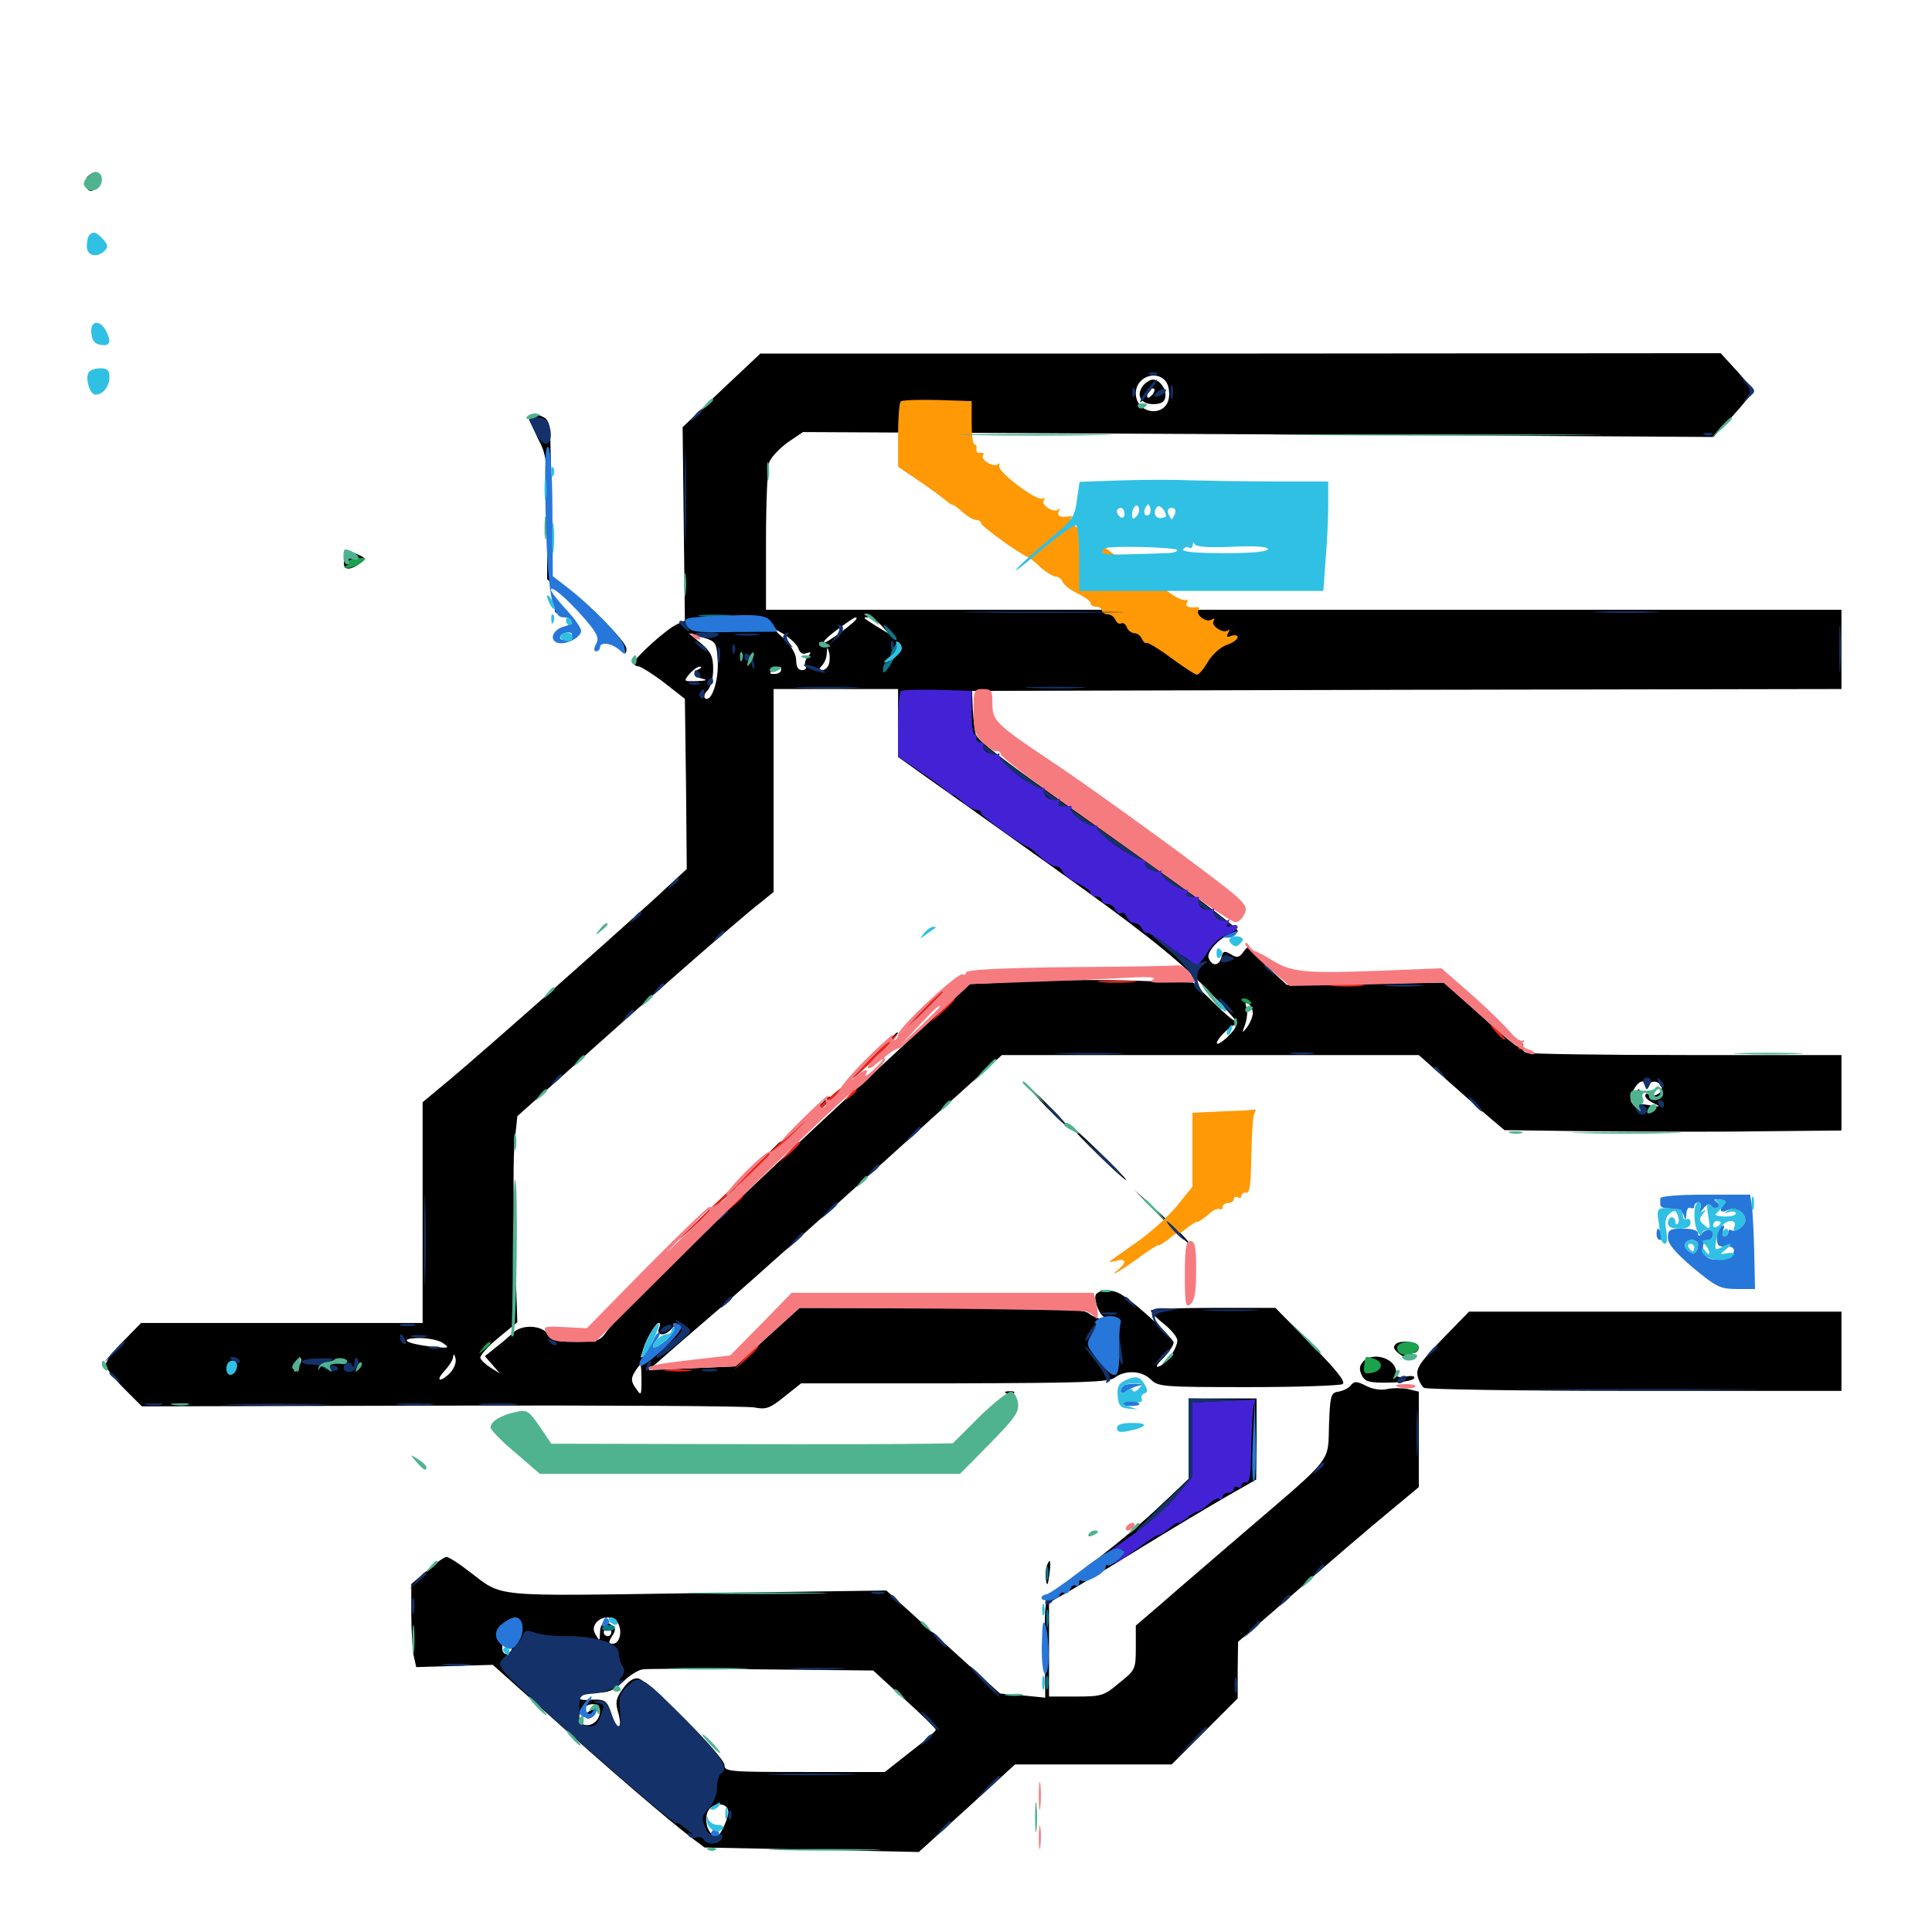 <svg xmlns="http://www.w3.org/2000/svg" viewBox="0 -1000 1000 1000">
	<path fill="#000000" d="M45.508 -908.789C42.969 -906.25 44.336 -901.172 47.266 -901.172C48.438 -901.172 48.438 -902.344 47.07 -903.906C45.117 -906.055 45.508 -907.227 48.242 -908.789C50.195 -909.961 50.781 -910.938 49.805 -910.938C48.633 -910.938 46.68 -909.961 45.508 -908.789ZM373.438 -798.047L353.32 -778.906L353.906 -728.906L354.492 -678.711L350.195 -676.758C344.727 -674.219 328.125 -659.18 328.125 -656.836C328.125 -655.859 329.297 -655.078 330.664 -655.078C331.836 -654.883 337.891 -651.172 343.75 -646.68L354.492 -638.281L355.078 -594.141L355.469 -550.195L337.5 -533.594C310.742 -509.375 249.023 -454.688 232.812 -441.211L218.75 -429.492V-372.461V-315.234H145.898H73.047L63.867 -305.859C58.789 -300.781 54.688 -295.312 54.688 -293.555C54.688 -291.992 58.984 -286.523 64.062 -281.445L73.438 -272.07L228.711 -272.461C314.062 -272.656 386.914 -272.266 390.625 -271.484C396.484 -270.312 398.633 -271.094 406.055 -277.148L414.648 -283.984H493.945C560.547 -284.18 573.828 -284.57 576.953 -286.914C582.422 -291.016 591.016 -290.625 595.703 -285.938C599.414 -282.227 602.148 -282.031 646.094 -282.031C671.484 -282.031 693.555 -282.812 694.922 -283.594C696.68 -284.766 691.797 -290.82 678.711 -304.102L660.156 -323.047H627.93C610.156 -323.047 595.703 -322.461 595.703 -321.68C595.703 -320.703 598.828 -317.578 602.539 -314.648C606.25 -311.719 609.375 -307.812 609.375 -306.25C609.375 -302.148 603.906 -294.336 600 -292.773C597.852 -291.992 598.633 -293.75 602.148 -297.07C605.078 -300.195 607.422 -303.711 607.422 -304.883C607.422 -307.812 584.18 -328.906 578.32 -331.055C575.781 -332.031 572.07 -332.422 569.922 -331.641C566.797 -330.664 566.406 -329.492 567.383 -325.391C568.164 -322.461 569.727 -319.531 570.898 -318.75C572.461 -317.773 572.266 -317.188 570.312 -317.188C568.75 -317.383 565.625 -318.555 563.672 -320.117C560.352 -322.656 548.047 -323.047 486.719 -323.047H413.867L397.266 -308.008L380.664 -292.773L358.203 -291.797L335.742 -290.82L342.383 -296.68C346.094 -300 360.352 -312.305 374.219 -324.219C388.086 -336.328 426.172 -370.312 458.984 -400L518.555 -453.906H626.367H734.375L750.195 -439.844C758.984 -432.031 768.945 -423.242 772.461 -420.312L778.711 -415.039L823.438 -414.453C848.047 -414.258 887.305 -414.062 910.742 -414.453L953.125 -414.844V-434.375V-453.906H873.242C829.297 -453.906 791.992 -454.492 790.234 -455.078C788.477 -455.664 787.5 -457.031 788.086 -457.812C788.672 -458.789 788.086 -460.156 786.914 -460.938C785.352 -461.719 785.156 -461.523 785.938 -460.156C789.258 -454.688 783.398 -458.984 766.211 -474.609L747.656 -491.406L706.836 -490.82L666.016 -490.234L657.812 -497.852C653.125 -502.148 648.828 -506.836 647.852 -508.203C646.484 -510.352 645.508 -510.156 643.555 -507.227C641.406 -504.297 640.234 -504.102 637.109 -506.055C633.789 -508.008 633.008 -507.812 632.227 -504.492C631.055 -500 627.344 -499.609 625.586 -504.102C624.219 -507.617 633.008 -516.406 637.891 -516.406C639.453 -516.406 640.625 -517.188 640.625 -518.164C640.625 -520.117 612.695 -540.82 561.523 -576.758C519.336 -606.445 506.055 -616.602 505.078 -619.922C504.492 -621.484 503.906 -627.344 503.516 -632.617L503.125 -642.383L728.125 -642.969L953.125 -643.359V-663.867V-684.375H674.805H396.484V-720.312C396.484 -740.234 397.266 -758.398 398.242 -760.938C399.219 -763.477 403.516 -767.969 407.812 -771.094L415.625 -776.367L651.172 -775.195L886.914 -773.828L897.07 -784.961C902.734 -791.211 907.227 -796.875 907.227 -797.656C907.227 -798.438 903.516 -803.125 898.828 -808.203L890.625 -817.188L641.992 -816.992H393.555ZM603.32 -802.734C604.688 -801.172 605.469 -797.461 605.078 -794.531C603.906 -783.594 587.891 -785.352 587.891 -796.484C587.891 -804.688 598.242 -808.789 603.32 -802.734ZM443.359 -679.883C443.359 -678.32 427.344 -666.602 426.367 -667.383C425.977 -667.969 429.102 -671.094 433.789 -674.414C441.797 -680.273 443.359 -681.25 443.359 -679.883ZM456.25 -676.172L459.961 -672.07L454.102 -675.586C446.094 -680.664 446.289 -680.469 449.609 -680.469C451.172 -680.469 454.102 -678.516 456.25 -676.172ZM413.281 -664.258C414.062 -661.914 415.625 -661.133 417.383 -661.914C419.922 -662.695 420.117 -662.5 418.164 -660.156C416.797 -658.594 416.211 -656.25 416.992 -655.078C417.578 -654.102 416.797 -653.125 415.234 -653.125C413.086 -653.125 412.109 -654.883 412.109 -658.203C412.109 -661.328 409.766 -665.43 405.859 -669.336L399.414 -675.391L405.859 -671.68C409.18 -669.531 412.695 -666.211 413.281 -664.258ZM371.484 -658.008C372.07 -647.852 368.359 -636.523 365.039 -638.477C364.062 -639.258 364.453 -641.016 366.211 -642.578C367.773 -644.336 369.141 -649.023 369.141 -653.516C369.141 -660.352 367.969 -662.5 362.891 -666.992L356.445 -672.266L363.672 -670.117C370.703 -667.969 370.898 -667.383 371.484 -658.008ZM466.797 -665.625C466.797 -667.383 466.016 -668.75 464.844 -668.75C463.867 -668.75 463.477 -667.578 464.062 -666.016C464.648 -664.453 463.086 -661.914 460.547 -660.156C458.203 -658.398 457.031 -657.031 458.008 -657.031C461.523 -657.227 466.797 -662.305 466.797 -665.625ZM391.211 -662.891C391.992 -666.211 391.211 -666.797 386.523 -666.797C381.445 -666.797 380.859 -666.211 380.859 -660.547C380.859 -655.273 383.398 -654.102 383.984 -659.18C384.18 -660.156 384.375 -661.523 384.57 -662.109C384.57 -662.891 385.938 -662.305 387.5 -661.133C389.648 -659.375 390.43 -659.766 391.211 -662.891ZM428.906 -655.859C428.32 -654.297 426.758 -653.125 425.391 -653.125C423.633 -653.125 423.633 -653.711 425.391 -655.469C426.758 -656.836 427.93 -659.57 427.93 -661.914C428.125 -665.234 428.32 -665.43 429.102 -662.305C429.688 -660.352 429.492 -657.422 428.906 -655.859ZM361.914 -653.711C358.008 -652.148 358.984 -649.609 363.867 -648.633C366.406 -648.047 365.43 -647.656 360.938 -647.461C353.711 -647.266 353.711 -647.266 356.836 -651.172C358.789 -653.32 361.133 -655.078 362.305 -654.883C363.281 -654.883 363.086 -654.297 361.914 -653.711ZM404.297 -653.125C404.297 -652.148 402.734 -651.172 400.977 -651.172C398.047 -651.172 397.852 -651.562 400.391 -653.125C404.102 -655.469 404.297 -655.469 404.297 -653.125ZM382.812 -646.484C383.789 -647.461 383.789 -649.414 383.008 -650.781C381.836 -652.93 381.055 -652.734 380.078 -650C378.516 -646.094 380.078 -643.75 382.812 -646.484ZM464.844 -625.781V-608.203L477.148 -599.414C483.789 -594.727 514.648 -572.852 545.508 -550.781C589.062 -519.727 606.25 -506.25 621.484 -491.211C632.227 -480.273 640.43 -471.484 639.453 -471.484C638.477 -471.484 633.203 -475.977 627.734 -481.445L617.578 -491.406L587.891 -492.383C571.68 -492.969 545.508 -492.773 530.078 -491.992L501.953 -490.625L473.242 -464.062C396.68 -393.75 322.07 -321.875 314.062 -310.938C310.742 -306.055 309.18 -305.469 298.242 -305.469C288.281 -305.469 285.742 -306.055 283.594 -309.375C280.664 -314.062 270.312 -314.648 265.82 -310.352C264.062 -308.789 260.156 -305.273 256.836 -302.734L250.977 -298.047L254.883 -293.555L258.789 -289.062L254.102 -291.992C251.367 -293.75 249.023 -295.898 248.633 -297.07C248.242 -298.242 252.344 -302.93 257.812 -307.422L267.773 -315.625L266.406 -356.055C265.625 -378.125 265.625 -402.148 266.406 -409.18L267.773 -422.266L291.602 -443.555C329.297 -477.539 383.008 -524.609 392.188 -531.641L400.391 -538.281V-590.82V-643.359H432.617H464.844ZM648.438 -475.586C648.438 -473.828 647.07 -470.508 645.508 -468.359C642.773 -464.844 642.773 -465.039 644.531 -469.922C645.508 -472.852 645.898 -476.758 645.117 -478.711C644.336 -480.859 644.531 -481.445 646.094 -480.469C647.461 -479.688 648.438 -477.539 648.438 -475.586ZM636.719 -464.648C634.18 -461.914 631.25 -459.766 630.273 -459.766C629.102 -459.766 630.273 -461.914 632.812 -464.648C635.352 -467.383 638.281 -469.531 639.258 -469.531C640.43 -469.531 639.258 -467.383 636.719 -464.648ZM851.758 -437.891C851.758 -435.938 852.148 -435.938 852.93 -437.891C854.102 -441.016 858.789 -440.82 859.961 -437.5C861.133 -434.57 856.25 -431.641 853.32 -433.594C852.344 -434.18 851.562 -433.789 851.562 -432.812C851.562 -431.836 853.516 -430.078 856.055 -428.906C859.766 -427.148 859.57 -426.953 853.711 -427.93C848.438 -428.906 847.266 -428.516 848.633 -426.367C849.609 -424.805 848.633 -425 846.68 -426.953C843.555 -429.688 843.359 -431.055 845.312 -435.352C847.656 -440.43 851.367 -441.992 851.758 -437.891ZM341.016 -312.305C339.648 -308.398 344.531 -308.398 347.656 -312.305C349.023 -313.867 350.781 -314.648 351.758 -314.062C353.516 -313.086 346.875 -307.031 337.305 -300.781L331.641 -297.266L333.008 -301.953C334.57 -307.227 339.453 -315.234 341.016 -315.234C341.797 -315.234 341.797 -313.867 341.016 -312.305ZM229.492 -304.688C233.008 -302.148 232.227 -302.148 223.633 -302.93C209.961 -304.492 205.664 -307.227 216.992 -307.422C221.875 -307.422 227.539 -306.25 229.492 -304.688ZM233.203 -289.648C231.445 -287.695 228.906 -285.938 227.93 -285.938C226.758 -285.938 227.734 -287.891 230.078 -290.43C232.422 -292.969 234.57 -296.289 234.57 -297.852C234.766 -299.414 235.156 -299.219 235.742 -297.07C236.328 -295.117 235.156 -291.797 233.203 -289.648ZM154.492 -292.383C152.148 -288.477 151.758 -289.648 153.516 -294.727C154.297 -296.484 155.273 -297.461 155.664 -296.875C156.25 -296.484 155.664 -294.336 154.492 -292.383ZM123.047 -292.969C123.047 -295.898 118.164 -296.875 116.406 -294.141C116.016 -293.359 116.211 -291.406 117.188 -290.039C118.945 -286.914 123.047 -288.867 123.047 -292.969ZM140.625 -293.75C140.625 -294.922 139.844 -295.703 138.672 -295.703C137.695 -295.703 136.719 -294.922 136.719 -293.75C136.719 -292.773 137.695 -291.797 138.672 -291.797C139.844 -291.797 140.625 -292.773 140.625 -293.75ZM332.031 -285.547C332.031 -277.539 331.836 -277.344 329.102 -281.445C326.562 -284.961 326.562 -286.523 328.516 -289.844C329.883 -291.992 331.25 -293.75 331.445 -293.75C331.836 -293.75 332.031 -290.039 332.031 -285.547ZM591.797 -800.586C587.891 -795.703 590.234 -790.82 596.68 -790.82C600.781 -790.82 602.734 -791.797 603.125 -794.336C603.906 -798.438 600.391 -803.516 596.68 -803.516C595.312 -803.516 593.164 -802.148 591.797 -800.586ZM596.094 -795.312C594.727 -793.945 593.75 -793.75 593.75 -794.922C593.75 -796.094 594.336 -797.656 595.117 -798.242C595.703 -799.023 596.875 -799.219 597.461 -798.633C597.852 -798.047 597.266 -796.484 596.094 -795.312ZM476.367 -475.977L469.727 -468.555L477.148 -475.195C483.789 -481.641 485.352 -483.203 483.789 -483.203C483.398 -483.203 480.078 -479.883 476.367 -475.977ZM450.195 -451.562L436.523 -437.305L450.781 -450.977C463.867 -463.477 465.82 -465.625 464.258 -465.625C464.062 -465.625 457.617 -459.18 450.195 -451.562ZM421.68 -425.195L415.039 -417.773L422.461 -424.414C426.367 -428.125 429.688 -431.445 429.688 -431.836C429.688 -433.398 428.125 -431.836 421.68 -425.195ZM392.578 -397.852L381.836 -386.523L393.164 -397.266C403.516 -407.031 405.273 -408.984 403.711 -408.984C403.516 -408.984 398.438 -403.906 392.578 -397.852ZM364.648 -371.484L350.195 -357.227L364.062 -369.727C371.68 -376.758 378.711 -383.203 379.883 -383.984C380.859 -384.766 381.055 -385.547 380.273 -385.547C379.492 -385.547 372.461 -379.102 364.648 -371.484ZM846.289 -433.398C845.703 -431.641 845.703 -429.883 846.094 -429.297C846.68 -428.711 847.656 -430.078 848.242 -432.422C849.414 -436.914 848.047 -437.695 846.289 -433.398ZM274.609 -784.375C274.023 -783.398 275.781 -778.516 278.32 -773.242C283.008 -764.453 283.203 -761.914 283.203 -732.031V-700.195L295.117 -688.867C301.758 -682.617 307.617 -677.734 308.398 -677.93C310.938 -678.516 314.648 -673.828 313.672 -671.289C313.086 -669.922 313.281 -668.75 314.062 -668.75C315.039 -668.75 317.578 -666.992 319.922 -664.844C323.828 -661.133 324.219 -661.133 324.219 -664.258C324.219 -667.969 304.102 -687.891 292.578 -695.508L285.156 -700.586V-741.211C285.156 -779.492 284.961 -782.031 281.445 -783.984C276.758 -786.328 275.977 -786.328 274.609 -784.375ZM178.906 -712.5C176.172 -705.469 179.688 -703.516 186.328 -708.398C189.648 -710.742 189.453 -711.133 184.961 -713.086C180.859 -715.039 179.883 -714.844 178.906 -712.5ZM287.109 -684.961C287.109 -683.203 287.695 -682.422 288.477 -683.008C289.062 -683.789 291.992 -682.422 294.727 -680.078C298.828 -676.367 298.633 -676.758 294.141 -682.031C287.5 -689.258 287.109 -689.453 287.109 -684.961ZM541.992 -426.562C547.266 -421.289 551.953 -416.797 552.539 -416.797C553.125 -416.797 549.219 -421.289 543.945 -426.562C538.672 -432.031 533.984 -436.328 533.398 -436.328C532.812 -436.328 536.719 -432.031 541.992 -426.562ZM554.688 -416.602C554.688 -416.016 561.328 -409.18 569.531 -401.172C577.734 -393.164 583.789 -387.891 582.812 -389.453C580.859 -392.578 554.688 -417.969 554.688 -416.602ZM600.977 -369.922C608.789 -361.914 615.43 -355.859 615.625 -356.25C616.016 -356.836 609.766 -363.281 601.562 -370.898L586.914 -384.375ZM904.492 -342.188C904.297 -336.914 905.078 -332.812 905.859 -332.812C906.641 -332.812 907.031 -336.133 906.641 -340.234C905.664 -351.562 904.688 -352.344 904.492 -342.188ZM746.484 -306.836C734.961 -294.922 732.812 -291.602 733.789 -287.695C734.375 -285.156 735.938 -282.422 737.109 -281.641C738.281 -280.859 787.305 -280.078 846.289 -280.078H953.125V-300.586V-321.094H856.836H760.352ZM721.875 -303.711C720.703 -301.953 722.852 -299.805 728.32 -296.68C730.078 -295.703 730.664 -295.898 729.688 -297.266C728.906 -298.633 729.492 -299.609 731.25 -299.609C733.008 -299.609 734.375 -300.977 734.375 -302.539C734.375 -305.664 723.633 -306.836 721.875 -303.711ZM705.273 -294.922C703.516 -292.773 703.516 -291.016 704.883 -288.086C706.641 -284.766 708.984 -284.18 718.75 -284.375C725.195 -284.375 731.055 -285.352 731.836 -286.523C732.617 -287.695 731.055 -288.086 727.734 -287.5C723.828 -286.719 722.656 -287.305 722.656 -289.648C722.656 -297.07 710.156 -300.781 705.273 -294.922ZM699.219 -283.008C698.047 -281.445 695.117 -280.078 692.773 -279.688C688.867 -279.102 688.477 -277.93 687.891 -262.5C687.305 -242.773 690.43 -246.68 645.508 -208.203C627.344 -192.578 606.836 -175 600.195 -169.141L587.891 -158.594V-147.266C587.891 -136.133 587.695 -135.547 579.297 -128.906C571.484 -122.266 570.117 -121.875 556.836 -121.875H542.969V-146.289V-170.508L552.344 -175.781C557.422 -178.711 574.805 -189.062 590.82 -199.023C607.031 -208.984 626.953 -220.898 635.156 -225.586L650.195 -234.18L650.391 -255.273V-276.172H632.812H615.234V-255.273V-234.57L603.711 -223.633C588.086 -208.594 568.945 -193.164 544.336 -175.586C541.016 -173.242 540.625 -170.117 540.82 -147.266L541.016 -121.289L529.297 -122.461L517.578 -123.438L488.281 -150L458.789 -176.758L360.742 -175.391C252.93 -173.828 260.742 -173.047 242.969 -186.523C237.5 -190.82 232.227 -194.141 231.055 -194.141C230.078 -194.141 225.586 -191.016 221.094 -187.109L212.891 -180.078V-164.844C212.891 -156.641 213.477 -146.875 214.062 -143.359L215.43 -137.109L235.156 -137.695L255.078 -138.281L284.375 -112.109C315.234 -84.18 345.898 -58.008 357.617 -49.023L364.648 -43.75L420.117 -42.578L475.586 -41.406L500.586 -64.062L525.391 -86.719H565.82H606.445L623.438 -103.711L640.625 -120.898V-135.547L640.82 -150.195L671.484 -176.758C688.281 -191.602 709.375 -209.57 718.164 -216.797L734.375 -230.273V-255.078V-279.688L728.711 -281.055C725.586 -281.641 720.898 -281.641 718.164 -281.055C715.039 -280.273 710.742 -280.859 707.227 -282.617C702.344 -285.156 700.977 -285.156 699.219 -283.008ZM319.922 -159.766C322.266 -155.469 320.703 -149.219 317.188 -149.219C314.844 -149.219 314.844 -150 316.797 -153.125C318.945 -156.445 318.75 -157.422 316.406 -158.984C312.695 -161.328 310.547 -159.766 310.547 -154.492C310.352 -150.586 310.352 -150.391 308.398 -153.711C306.836 -156.25 307.031 -158.008 308.594 -160.156C311.914 -163.867 317.773 -163.672 319.922 -159.766ZM316.406 -155.078C316.406 -154.102 315.625 -153.125 314.453 -153.125C313.477 -153.125 312.5 -154.102 312.5 -155.078C312.5 -156.25 313.477 -157.031 314.453 -157.031C315.625 -157.031 316.406 -156.25 316.406 -155.078ZM264.062 -148.438C265.234 -149.219 265.82 -148.633 265.234 -147.266C263.672 -142.578 259.766 -142.773 259.961 -147.656C259.961 -150.195 260.547 -150.977 261.133 -149.609C261.523 -148.438 262.891 -147.852 264.062 -148.438ZM468.164 -120.508C477.148 -112.5 484.375 -105.273 484.375 -104.688C484.375 -103.906 478.32 -98.633 471.094 -93.164L458.008 -82.812H416.602C377.539 -82.812 375 -83.008 375 -86.328C375 -90.82 335.352 -130.469 330.273 -131.25C327.93 -131.641 325 -129.688 322.461 -125.977C318.75 -120.898 318.359 -118.945 320.117 -113.086C322.461 -104.102 319.336 -104.102 316.406 -113.086C314.062 -120.117 313.281 -120.703 304.102 -120.117C300.781 -119.922 299.023 -120.703 299.805 -121.875C300.391 -122.852 304.492 -123.828 308.789 -123.828C314.844 -123.828 317.969 -125.195 322.461 -129.492C325.586 -132.617 330.078 -135.547 332.617 -135.938C334.961 -136.328 362.891 -136.328 394.336 -135.938L451.953 -135.352ZM310.547 -114.258C310.547 -109.57 306.055 -105.859 301.953 -107.422C298.242 -108.789 298.242 -109.18 300.781 -114.258C303.516 -119.141 310.547 -119.141 310.547 -114.258ZM376.953 -62.109C376.953 -58.789 372.852 -49.609 371.094 -49.609C365.43 -49.609 363.281 -61.914 368.555 -64.844C372.656 -67.188 376.953 -65.82 376.953 -62.109ZM304.688 -114.062C303.125 -113.086 302.539 -111.719 303.32 -110.938C304.102 -110.156 305.859 -110.547 307.031 -111.719C309.961 -114.648 308.398 -116.406 304.688 -114.062ZM521.094 -278.711C519.531 -279.297 520.117 -279.883 522.266 -279.883C524.414 -280.078 525.586 -279.492 524.805 -278.906C524.219 -278.32 522.461 -278.125 521.094 -278.711ZM541.797 -189.453C541.211 -187.891 541.016 -184.57 541.406 -182.031C541.992 -178.711 542.383 -179.492 543.164 -184.961C544.141 -192.383 543.555 -194.141 541.797 -189.453Z"/>
	<path fill="#ff9906" d="M466.211 -792.188C465.43 -791.406 464.844 -783.398 464.844 -774.609V-758.398L475.781 -750.977C481.836 -746.875 487.891 -742.383 489.258 -741.211C490.82 -739.844 492.383 -738.672 493.164 -738.672C493.75 -738.672 496.094 -736.914 498.438 -734.766C500.781 -732.617 503.906 -730.859 505.273 -730.859C506.641 -730.859 507.812 -730.078 507.812 -729.102C507.812 -727.734 527.344 -713.477 532.227 -711.523C533.203 -711.133 536.328 -708.594 538.867 -706.055C541.602 -703.711 545.117 -701.562 546.484 -701.562C547.852 -701.562 549.414 -700.391 550 -698.828C550.586 -697.266 554.102 -694.531 557.812 -692.773C561.523 -691.016 564.453 -688.867 564.453 -687.891C564.453 -686.719 565.82 -685.938 567.383 -685.938C568.945 -685.938 570.312 -685.156 570.312 -683.984C570.312 -683.008 571.68 -682.031 573.242 -682.031C575 -682.031 576.758 -680.664 577.344 -679.102C578.125 -677.539 579.297 -676.758 580.273 -677.344C581.25 -677.93 582.617 -676.953 583.203 -675.391C583.789 -673.633 585.742 -672.266 587.109 -672.266C588.672 -672.266 590.43 -670.898 591.016 -669.336C591.797 -667.773 592.773 -666.797 593.555 -667.188C594.141 -667.578 600 -664.062 606.25 -659.375C612.695 -654.688 618.555 -650.781 619.531 -650.781C620.508 -650.781 623.047 -653.711 625.195 -657.422C627.344 -661.133 631.641 -665.039 634.961 -666.211C638.086 -667.188 640.625 -669.141 640.625 -670.117C640.625 -671.289 639.258 -671.484 637.305 -670.898C634.961 -669.922 634.57 -670.312 635.742 -672.461C636.523 -674.023 636.719 -674.609 635.742 -673.828C633.594 -671.68 626.562 -675.977 628.125 -678.516C628.906 -679.883 628.516 -680.078 627.148 -679.297C624.414 -677.539 618.75 -681.641 620.312 -684.18C620.898 -685.156 620.703 -685.938 619.727 -685.742C615.82 -685.156 613.086 -686.133 614.258 -687.891C615.039 -689.062 614.844 -689.648 613.867 -689.453C610.938 -688.477 599.805 -696.289 600.977 -698.438C601.562 -699.609 601.562 -700 600.586 -699.219C598.633 -697.461 591.406 -701.172 592.578 -703.32C593.164 -704.102 592.578 -704.883 591.211 -704.883C586.914 -704.883 566.406 -719.531 567.773 -721.68C568.359 -722.656 568.164 -723.047 566.992 -722.461C564.453 -720.898 552.344 -729.688 554.297 -731.641C555.078 -732.422 554.883 -733.008 553.711 -732.812C549.219 -731.836 546.68 -733.008 548.047 -735.352C548.828 -736.523 548.828 -737.109 547.852 -736.328C545.703 -734.18 538.672 -738.477 540.234 -741.016C541.016 -742.188 540.82 -742.578 539.648 -741.992C536.914 -740.234 516.406 -755.664 517.188 -758.789C517.578 -760.156 517.188 -760.547 516.602 -759.766C514.453 -757.812 507.422 -761.914 508.789 -764.258C509.57 -765.234 508.984 -765.82 507.422 -765.625C506.055 -765.234 505.078 -766.211 505.469 -767.578C505.664 -768.75 505.273 -769.922 504.492 -769.922C503.516 -769.922 502.93 -775 502.93 -781.055V-792.383L485.352 -792.969C475.586 -793.164 466.992 -792.969 466.211 -792.188ZM633.398 -424.805L617.188 -424.023V-404.883V-385.742L608.984 -375.586C604.492 -370.117 594.727 -361.328 587.5 -356.445C580.273 -351.367 574.219 -347.07 574.219 -346.875C574.219 -346.68 575.977 -346.875 578.125 -347.461C583.008 -348.828 583.203 -346.484 578.711 -342.773C572.656 -337.891 580.664 -342.578 590.039 -349.414C594.727 -352.93 599.023 -355.664 599.609 -355.469C600.195 -355.273 602.539 -356.836 605.078 -358.789C607.422 -360.938 609.766 -362.305 609.961 -361.719C610.156 -361.328 612.109 -362.5 614.258 -364.258C616.406 -366.016 618.75 -367.578 619.727 -367.578C620.508 -367.578 623.047 -369.336 625.391 -371.289C627.539 -373.438 630.273 -374.805 631.25 -374.219C632.031 -373.633 632.812 -374.219 632.812 -375.195C632.812 -376.367 634.18 -377.344 635.742 -377.344C637.305 -377.344 638.672 -378.32 638.672 -379.492C638.672 -380.469 639.648 -380.859 640.625 -380.273C641.797 -379.688 642.578 -380.078 642.578 -381.055C642.578 -382.227 643.75 -383.008 645.117 -382.617C646.875 -382.422 647.461 -387.109 647.656 -400.977C647.852 -411.328 648.438 -421.289 649.023 -423.047C649.805 -424.805 650 -425.977 649.805 -425.781C649.609 -425.586 642.188 -425 633.398 -424.805Z"/>
	<path fill="#ef2218" d="M569.922 -491.602C565.234 -491.992 568.945 -492.383 578.125 -492.383C587.305 -492.383 591.016 -491.992 586.523 -491.602C581.836 -491.211 574.414 -491.211 569.922 -491.602ZM690.039 -489.648C685.938 -490.039 689.258 -490.43 697.266 -490.43C705.273 -490.43 708.594 -490.039 704.688 -489.648C700.586 -489.258 693.945 -489.258 690.039 -489.648ZM476.562 -475.977L465.82 -464.648L477.148 -475.391C483.203 -481.25 488.281 -486.328 488.281 -486.523C488.281 -488.086 486.328 -486.328 476.562 -475.977ZM487.109 -476.953L481.445 -470.508L487.891 -476.172C493.75 -481.641 495.117 -483.203 493.555 -483.203C493.164 -483.203 490.43 -480.273 487.109 -476.953ZM774.414 -465.625C776.367 -463.477 778.32 -461.719 778.906 -461.719C779.492 -461.719 778.32 -463.477 776.367 -465.625C774.414 -467.773 772.461 -469.531 771.875 -469.531C771.289 -469.531 772.461 -467.773 774.414 -465.625ZM450 -451.367C436.523 -437.305 440.039 -439.648 456.445 -455.469C461.133 -460.156 464.844 -464.453 464.453 -464.844C464.062 -465.234 457.617 -459.18 450 -451.367ZM785.742 -458.789C785.742 -457.227 786.523 -456.445 787.5 -457.031C788.477 -457.617 788.672 -458.984 788.086 -459.961C786.328 -462.5 785.742 -462.109 785.742 -458.789ZM397.461 -402.734C377.148 -383.594 356.836 -364.258 352.539 -359.766C348.242 -355.273 357.031 -363.086 372.07 -377.148C399.219 -402.344 419.531 -421.094 430.664 -431.055C433.789 -433.789 435.938 -436.523 435.547 -436.914C434.961 -437.305 417.969 -422.07 397.461 -402.734ZM439.258 -433.008C436.719 -429.883 436.914 -429.688 440.039 -432.227C441.797 -433.594 443.359 -435.156 443.359 -435.547C443.359 -437.109 441.797 -436.133 439.258 -433.008ZM408.008 -403.711L403.32 -398.242L408.789 -402.93C413.672 -407.422 415.039 -408.984 413.477 -408.984C413.086 -408.984 410.742 -406.641 408.008 -403.711ZM379.688 -377.344L375.977 -372.852L380.469 -376.562C384.57 -380.078 385.742 -381.641 384.18 -381.641C383.789 -381.641 381.836 -379.688 379.688 -377.344ZM385.547 -297.266L379.883 -290.82L386.328 -296.484C392.188 -301.953 393.555 -303.516 391.992 -303.516C391.602 -303.516 388.867 -300.586 385.547 -297.266ZM345.312 -290.43C341.797 -290.82 344.141 -291.211 350.586 -291.211C357.031 -291.211 359.961 -290.82 357.031 -290.43C354.102 -290.039 348.828 -290.039 345.312 -290.43Z"/>
	<path fill="#1ca14c" d="M180.859 -709.375C181.25 -708.789 180.469 -707.617 179.297 -707.227C177.539 -706.445 177.734 -706.055 179.883 -706.055C181.445 -705.859 184.57 -707.031 186.523 -708.594C190.234 -711.133 190.039 -711.328 185.156 -711.133C182.422 -710.938 180.469 -710.156 180.859 -709.375ZM642.578 -482.422C642.578 -483.984 646.289 -483.203 647.461 -481.25C648.047 -480.078 647.266 -479.883 645.703 -480.469C643.945 -481.055 642.578 -482.031 642.578 -482.422ZM249.805 -302.148C247.266 -299.023 247.461 -298.828 250.586 -301.367C252.344 -302.734 253.906 -304.297 253.906 -304.688C253.906 -306.25 252.344 -305.273 249.805 -302.148ZM723.438 -303.32C722.852 -302.148 723.242 -300.391 724.609 -299.609C727.93 -297.461 734.375 -299.609 734.375 -302.734C734.375 -306.055 725.391 -306.445 723.438 -303.32ZM706.836 -297.266C706.641 -296.875 706.25 -294.922 706.055 -292.578C705.664 -289.258 706.445 -288.672 710.156 -289.453C715.43 -290.43 716.406 -294.727 711.719 -296.484C708.398 -297.852 707.227 -297.852 706.836 -297.266Z"/>
	<path fill="#143269" d="M595.312 -806.055C593.75 -806.641 594.336 -807.227 596.484 -807.227C598.633 -807.422 599.805 -806.836 599.023 -806.25C598.438 -805.664 596.68 -805.469 595.312 -806.055ZM903.125 -802.148C906.25 -798.438 906.445 -797.266 904.102 -794.336C901.758 -791.016 901.758 -791.016 905.273 -794.336C908.984 -797.656 908.984 -797.656 904.297 -802.148L899.609 -806.445ZM595.312 -800.195C591.797 -796.094 589.258 -791.797 590.43 -791.797C590.82 -791.797 592.969 -794.531 595.312 -797.656C600.195 -804.102 600 -805.664 595.312 -800.195ZM605.859 -796.68C605.859 -793.555 606.25 -792.383 606.836 -794.336C607.227 -796.094 607.227 -798.828 606.836 -800.195C606.25 -801.367 605.859 -800 605.859 -796.68ZM586.133 -796.484C586.133 -794.336 586.719 -793.75 587.305 -795.312C587.891 -796.68 587.695 -798.438 587.109 -799.023C586.523 -799.805 585.938 -798.633 586.133 -796.484ZM599.609 -797.656C598.047 -796.68 597.266 -795.508 597.852 -794.922C598.242 -794.336 600 -794.727 601.562 -795.703C603.125 -796.68 603.906 -797.852 603.32 -798.438C602.93 -799.023 601.172 -798.633 599.609 -797.656ZM359.18 -784.57C356.641 -781.445 356.836 -781.25 359.961 -783.789C361.719 -785.156 363.281 -786.719 363.281 -787.109C363.281 -788.672 361.719 -787.695 359.18 -784.57ZM273.828 -782.617C278.516 -772.656 280.273 -770.312 282.617 -770.312C285.352 -770.312 285.938 -775.586 283.984 -780.859C283.398 -782.617 280.664 -783.984 277.93 -783.984C275.195 -783.984 273.438 -783.398 273.828 -782.617ZM354.297 -742.969C354.297 -722.07 354.688 -713.477 354.883 -724.023C355.273 -734.375 355.273 -751.562 354.883 -762.109C354.688 -772.461 354.297 -763.867 354.297 -742.969ZM882.422 -774.805C880.859 -775.391 881.445 -775.977 883.594 -775.977C885.742 -776.172 886.914 -775.586 886.133 -775C885.547 -774.414 883.789 -774.219 882.422 -774.805ZM505.273 -683.008C486.719 -683.203 502.539 -683.594 540.039 -683.398C577.734 -683.398 592.773 -683.203 573.633 -683.008C554.492 -682.617 523.633 -682.617 505.273 -683.008ZM827.734 -683.008C819.922 -683.203 826.172 -683.594 841.797 -683.594C857.422 -683.594 863.672 -683.203 856.055 -683.008C848.242 -682.617 835.352 -682.617 827.734 -683.008ZM951.953 -663.867C951.953 -653.125 952.148 -649.023 952.539 -654.688C952.93 -660.352 952.93 -669.141 952.539 -674.219C952.148 -679.297 951.953 -674.609 951.953 -663.867ZM351.562 -677.734C351.562 -677.344 352.93 -675.977 354.492 -674.609C357.031 -672.461 357.227 -672.656 356.25 -675.391C355.273 -678.125 351.562 -679.883 351.562 -677.734ZM434.18 -675.195C434.961 -674.609 433.984 -672.07 432.227 -669.922C428.711 -665.82 428.711 -665.82 433.008 -669.531C436.914 -672.656 437.5 -676.562 434.18 -676.562C433.398 -676.562 433.594 -675.977 434.18 -675.195ZM359.766 -671.68C359.18 -672.266 362.109 -672.656 366.406 -672.656C371.68 -672.656 373.242 -672.07 371.289 -670.898C368.555 -669.141 361.719 -669.531 359.766 -671.68ZM381.445 -671.289C378.32 -671.68 380.859 -672.07 386.719 -672.07C392.578 -672.07 395.117 -671.68 392.188 -671.289C389.062 -670.898 384.375 -670.898 381.445 -671.289ZM405.469 -670.898C404.883 -669.922 405.859 -667.969 407.812 -666.602C410.742 -664.258 410.938 -664.258 408.789 -666.992C407.422 -668.75 406.836 -670.703 407.617 -671.289C408.203 -672.07 408.398 -672.656 407.617 -672.656C407.031 -672.656 406.055 -671.875 405.469 -670.898ZM361.719 -665.625C363.672 -663.672 365.625 -662.5 366.016 -663.086C366.602 -663.672 365.039 -665.234 362.695 -666.602C358.594 -669.141 358.594 -668.945 361.719 -665.625ZM461.133 -665.625C461.133 -663.477 461.719 -662.891 462.305 -664.453C462.891 -665.82 462.695 -667.578 462.109 -668.164C461.523 -668.945 460.938 -667.773 461.133 -665.625ZM371.484 -660.938C371.484 -657.227 371.875 -655.664 372.461 -657.617C372.852 -659.375 372.852 -662.5 372.461 -664.453C371.875 -666.211 371.484 -664.648 371.484 -660.938ZM379.102 -663.672C379.102 -661.523 379.688 -660.938 380.273 -662.5C380.859 -663.867 380.664 -665.625 380.078 -666.211C379.492 -666.992 378.906 -665.82 379.102 -663.672ZM385.352 -659.961C385.352 -658.398 386.133 -657.617 386.914 -658.203C387.695 -658.594 388.867 -657.422 389.258 -655.664C390.039 -652.734 390.234 -652.734 390.43 -655.273C390.43 -657.031 389.453 -659.57 388.086 -660.742C386.133 -662.305 385.352 -662.109 385.352 -659.961ZM416.016 -655.859C416.016 -654.492 426.172 -650.977 427.148 -651.953C427.539 -652.344 425.195 -653.516 422.07 -654.688C418.75 -655.859 416.016 -656.445 416.016 -655.859ZM359.375 -651.172C359.375 -650.195 360.352 -649.219 361.523 -649.219C362.5 -649.219 362.891 -650.195 362.305 -651.172C361.719 -652.344 360.742 -653.125 360.156 -653.125C359.766 -653.125 359.375 -652.344 359.375 -651.172ZM366.211 -647.266C365.625 -646.289 366.016 -645.312 366.992 -645.312C368.164 -645.312 369.141 -646.289 369.141 -647.266C369.141 -648.438 368.75 -649.219 368.359 -649.219C367.773 -649.219 366.797 -648.438 366.211 -647.266ZM357.031 -645.898C355.664 -646.484 356.641 -646.875 359.375 -646.875C362.109 -646.875 363.086 -646.484 361.914 -645.898C360.547 -645.508 358.203 -645.508 357.031 -645.898ZM414.453 -643.945C407.227 -644.336 413.672 -644.531 428.711 -644.531C443.75 -644.531 449.609 -644.141 441.797 -643.945C433.984 -643.555 421.68 -643.555 414.453 -643.945ZM533.789 -643.945C526.562 -644.336 532.031 -644.531 545.898 -644.531C559.961 -644.531 565.82 -644.336 559.18 -643.945C552.539 -643.555 541.016 -643.555 533.789 -643.945ZM362.305 -641.602C361.719 -640.625 361.914 -639.258 362.891 -638.672C363.867 -638.086 364.648 -638.867 364.648 -640.43C364.648 -643.75 364.062 -644.141 362.305 -641.602ZM503.906 -617.383C503.906 -615.82 525.781 -599.219 554.688 -578.711C581.25 -559.961 614.844 -535.938 629.297 -525.391C633.594 -522.461 637.305 -520.312 637.695 -520.703C638.477 -521.289 602.344 -547.656 564.453 -574.219C546.094 -586.914 524.023 -603.125 506.445 -616.602C505.078 -617.578 503.906 -617.969 503.906 -617.383ZM347.461 -542.383C344.922 -539.258 345.117 -539.062 348.242 -541.602C351.367 -544.141 352.344 -545.703 350.781 -545.703C350.391 -545.703 348.828 -544.141 347.461 -542.383ZM327.93 -524.805C325.391 -521.68 325.586 -521.484 328.711 -524.023C330.469 -525.391 332.031 -526.953 332.031 -527.344C332.031 -528.906 330.469 -527.93 327.93 -524.805ZM370.898 -515.039C368.359 -511.914 368.555 -511.719 371.68 -514.258C373.438 -515.625 375 -517.188 375 -517.578C375 -519.141 373.438 -518.164 370.898 -515.039ZM597.656 -514.453C600.391 -512.109 604.297 -508.594 606.445 -506.836C612.305 -502.148 619.141 -492.773 618.164 -491.016C617.578 -490.234 618.75 -488.281 620.508 -486.914C623.438 -484.57 623.633 -484.57 622.07 -487.109C618.75 -492.383 618.945 -497.266 622.461 -500.195C625.781 -502.734 625.781 -502.93 621.875 -501.758C619.531 -501.172 615.82 -502.148 613.086 -504.297C602.539 -512.5 592.969 -518.75 597.656 -514.453ZM632.227 -503.906C631.445 -501.953 632.422 -501.562 634.961 -502.148C639.453 -503.32 639.648 -503.906 635.938 -505.273C634.375 -505.859 632.617 -505.273 632.227 -503.906ZM654.297 -500C654.297 -499.609 655.859 -498.047 657.812 -496.68C660.742 -494.141 660.938 -494.336 658.398 -497.461C655.859 -500.586 654.297 -501.562 654.297 -500ZM339.648 -487.695C337.109 -484.57 337.305 -484.375 340.43 -486.914C343.555 -489.453 344.531 -491.016 342.969 -491.016C342.578 -491.016 341.016 -489.453 339.648 -487.695ZM718.359 -489.648C713.672 -490.039 717.383 -490.43 726.562 -490.43C735.742 -490.43 739.453 -490.039 734.961 -489.648C730.273 -489.258 722.852 -489.258 718.359 -489.648ZM633.789 -479.297C635.742 -477.148 637.695 -475.391 638.281 -475.391C638.867 -475.391 637.695 -477.148 635.742 -479.297C633.789 -481.445 631.836 -483.203 631.25 -483.203C630.664 -483.203 631.836 -481.445 633.789 -479.297ZM324.023 -474.023C321.484 -470.898 321.68 -470.703 324.805 -473.242C327.93 -475.781 328.906 -477.344 327.344 -477.344C326.953 -477.344 325.391 -475.781 324.023 -474.023ZM549.414 -454.492C541.016 -454.688 547.461 -455.078 563.477 -455.078C579.688 -455.078 586.523 -454.688 578.711 -454.492C570.898 -454.102 557.812 -454.102 549.414 -454.492ZM668.555 -454.492C665.43 -454.883 667.969 -455.273 673.828 -455.273C679.688 -455.273 682.227 -454.883 679.297 -454.492C676.172 -454.102 671.484 -454.102 668.555 -454.492ZM742.188 -447.266C742.188 -446.875 743.75 -445.312 745.703 -443.945C748.633 -441.406 748.828 -441.602 746.289 -444.727C743.75 -447.852 742.188 -448.828 742.188 -447.266ZM286.914 -440.82C284.375 -437.695 284.57 -437.5 287.695 -440.039C289.453 -441.406 291.016 -442.969 291.016 -443.359C291.016 -444.922 289.453 -443.945 286.914 -440.82ZM850.781 -439.258C851.562 -437.695 852.148 -436.328 852.539 -436.328C852.93 -436.328 853.516 -437.695 854.297 -439.258C854.883 -441.016 854.297 -442.188 852.539 -442.188C850.781 -442.188 850.195 -441.016 850.781 -439.258ZM858.594 -439.648C859.18 -437.695 860.352 -436.719 860.938 -437.305C861.523 -437.891 860.938 -439.453 859.57 -440.82C857.617 -442.578 857.422 -442.383 858.594 -439.648ZM762.695 -428.516C764.648 -426.367 766.602 -424.609 767.188 -424.609C767.773 -424.609 766.602 -426.367 764.648 -428.516C762.695 -430.664 760.742 -432.422 760.156 -432.422C759.57 -432.422 760.742 -430.664 762.695 -428.516ZM846.484 -427.148C847.07 -423.242 850.586 -421.68 852.344 -424.414C853.125 -425.391 851.953 -427.344 849.805 -428.32C846.68 -430.078 846.094 -429.883 846.484 -427.148ZM858.398 -428.516C858.984 -427.539 859.961 -426.562 860.547 -426.562C860.938 -426.562 861.328 -427.539 861.328 -428.516C861.328 -429.688 860.352 -430.469 859.18 -430.469C858.203 -430.469 857.812 -429.688 858.398 -428.516ZM544.922 -423.633C547.461 -420.898 550 -418.75 550.391 -418.75C550.977 -418.75 549.414 -420.898 546.875 -423.633C544.336 -426.367 541.797 -428.516 541.406 -428.516C540.82 -428.516 542.383 -426.367 544.922 -423.633ZM471.484 -412.5L467.773 -408.008L472.266 -411.719C476.367 -415.234 477.539 -416.797 475.977 -416.797C475.586 -416.797 473.633 -414.844 471.484 -412.5ZM568.75 -402.148C575 -395.898 580.273 -391.016 580.664 -391.406C580.859 -391.992 575.977 -397.266 569.336 -403.125L557.617 -413.672ZM450.977 -393.945C448.438 -390.82 448.633 -390.625 451.758 -393.164C453.516 -394.531 455.078 -396.094 455.078 -396.484C455.078 -398.047 453.516 -397.07 450.977 -393.945ZM219.531 -358.203C219.531 -337.305 219.922 -328.711 220.117 -339.258C220.508 -349.609 220.508 -366.797 220.117 -377.344C219.922 -387.695 219.531 -379.102 219.531 -358.203ZM428.516 -373.438L424.805 -368.945L429.297 -372.656C433.398 -376.172 434.57 -377.734 433.008 -377.734C432.617 -377.734 430.664 -375.781 428.516 -373.438ZM372.852 -370.508C370.312 -367.383 370.508 -367.188 373.633 -369.727C375.391 -371.094 376.953 -372.656 376.953 -373.047C376.953 -374.609 375.391 -373.633 372.852 -370.508ZM607.422 -363.086C609.961 -360.352 612.5 -358.203 612.891 -358.203C613.477 -358.203 611.914 -360.352 609.375 -363.086C606.836 -365.82 604.297 -367.969 603.906 -367.969C603.32 -367.969 604.883 -365.82 607.422 -363.086ZM410.938 -357.812L407.227 -353.32L411.719 -357.031C415.82 -360.547 416.992 -362.109 415.43 -362.109C415.039 -362.109 413.086 -360.156 410.938 -357.812ZM374.805 -325.586C372.266 -322.461 372.461 -322.266 375.586 -324.805C377.344 -326.172 378.906 -327.734 378.906 -328.125C378.906 -329.688 377.344 -328.711 374.805 -325.586ZM582.031 -328.125C582.031 -327.734 583.594 -326.172 585.547 -324.805C588.477 -322.266 588.672 -322.461 586.133 -325.586C583.594 -328.711 582.031 -329.688 582.031 -328.125ZM596.289 -319.141C596.484 -316.992 599.219 -312.695 602.539 -309.766L608.398 -304.492L602.93 -310.742C595.898 -318.359 595.898 -319.922 603.906 -321.289L610.352 -322.461L603.125 -322.852C597.07 -323.047 595.898 -322.461 596.289 -319.141ZM624.609 -321.68C617.773 -322.07 623.242 -322.266 636.719 -322.266C650.195 -322.266 655.664 -322.07 649.023 -321.68C642.188 -321.289 631.25 -321.289 624.609 -321.68ZM570.898 -319.727C568.945 -320.312 570.508 -320.703 574.219 -320.703C577.93 -320.703 579.492 -320.312 577.734 -319.727C575.781 -319.336 572.656 -319.336 570.898 -319.727ZM351.367 -314.453C353.906 -311.523 353.32 -310.547 347.07 -305.273C342.969 -301.953 339.844 -298.438 339.844 -297.461C339.844 -296.289 343.75 -298.633 348.633 -302.734C353.516 -306.641 357.422 -310.352 357.422 -311.133C357.422 -311.719 355.469 -313.477 353.125 -315.039C349.023 -317.578 348.828 -317.578 351.367 -314.453ZM207.617 -313.867C205.664 -314.453 207.227 -314.844 210.938 -314.844C214.648 -314.844 216.211 -314.453 214.453 -313.867C212.5 -313.477 209.375 -313.477 207.617 -313.867ZM343.75 -313.281C342.188 -312.305 341.406 -311.133 341.992 -310.547C342.383 -309.961 344.141 -310.352 345.703 -311.328C347.266 -312.305 348.047 -313.477 347.461 -314.062C347.07 -314.648 345.312 -314.258 343.75 -313.281ZM563.477 -310.156C561.719 -307.227 561.133 -305.664 562.305 -306.25C564.453 -307.617 569.141 -315.234 567.773 -315.234C567.188 -315.234 565.43 -312.891 563.477 -310.156ZM207.031 -307.617C207.031 -306.445 207.812 -305.078 208.984 -304.492C210.156 -303.906 210.352 -304.688 209.766 -306.25C208.398 -309.766 207.031 -310.352 207.031 -307.617ZM213.477 -308.008C211.523 -308.594 213.086 -308.984 216.797 -308.984C220.508 -308.984 222.07 -308.594 220.312 -308.008C218.359 -307.617 215.234 -307.617 213.477 -308.008ZM578.32 -304.297C578.32 -301.172 579.102 -296.875 580.078 -294.727C581.25 -292.188 581.445 -293.75 580.664 -299.609C579.297 -309.961 578.125 -312.5 578.32 -304.297ZM284.57 -305.273C285.938 -303.906 287.5 -303.32 288.086 -303.906C288.672 -304.492 287.695 -305.664 285.742 -306.25C283.008 -307.422 282.812 -307.227 284.57 -305.273ZM58.398 -300.195L53.711 -294.727L59.18 -299.414C64.062 -303.906 65.43 -305.469 63.867 -305.469C63.477 -305.469 61.133 -303.125 58.398 -300.195ZM222.266 -302.148C220.898 -302.734 221.875 -303.125 224.609 -303.125C227.344 -303.125 228.32 -302.734 227.148 -302.148C225.781 -301.758 223.438 -301.758 222.266 -302.148ZM566.992 -295.508C570.898 -290.625 573.438 -285.742 572.656 -284.961C571.875 -283.984 572.461 -283.984 573.828 -284.766C575.586 -285.938 574.609 -288.281 570.312 -293.945C566.797 -298.047 563.086 -302.148 561.914 -302.93C560.742 -303.711 562.891 -300.391 566.992 -295.508ZM740.039 -300.195C737.5 -297.07 737.695 -296.875 740.82 -299.414C742.578 -300.781 744.141 -302.344 744.141 -302.734C744.141 -304.297 742.578 -303.32 740.039 -300.195ZM600.391 -297.266L596.68 -292.773L601.172 -296.484C603.516 -298.633 605.469 -300.586 605.469 -300.977C605.469 -302.539 603.906 -301.367 600.391 -297.266ZM119.141 -296.875C119.141 -298.438 122.852 -297.656 124.023 -295.703C124.609 -294.531 123.828 -294.336 122.266 -294.922C120.508 -295.508 119.141 -296.484 119.141 -296.875ZM156.25 -295.312C156.25 -296.094 160.156 -296.875 165.039 -296.875C172.852 -297.07 173.438 -296.875 170.508 -294.531C167.578 -292.188 167.578 -291.992 170.117 -292.969C172.07 -293.555 174.023 -293.164 174.805 -291.992C176.172 -289.648 169.141 -290.039 166.797 -292.383C166.016 -293.164 163.281 -293.75 160.742 -293.75C158.398 -293.75 156.25 -294.336 156.25 -295.312ZM183.398 -294.531C183.398 -292.383 182.812 -291.992 182.227 -293.359C181.836 -294.531 180.469 -295.312 179.492 -294.531C176.758 -292.773 177.539 -289.844 180.664 -289.844C183.984 -289.844 186.914 -295.117 184.766 -297.07C184.18 -297.852 183.594 -296.68 183.398 -294.531ZM334.961 -293.555C334.18 -292.383 333.984 -291.211 334.57 -290.625C334.961 -290.039 335.938 -291.016 336.523 -292.773C337.891 -296.094 336.719 -296.68 334.961 -293.555ZM363.867 -290.43C361.914 -291.016 363.477 -291.406 367.188 -291.406C370.898 -291.406 372.461 -291.016 370.703 -290.43C368.75 -290.039 365.625 -290.039 363.867 -290.43ZM56.641 -289.062C56.641 -288.672 58.203 -287.109 60.156 -285.742C63.086 -283.203 63.281 -283.398 60.742 -286.523C58.203 -289.648 56.641 -290.625 56.641 -289.062ZM723.633 -285.938C723.047 -284.961 723.242 -283.984 724.414 -283.984C725.391 -283.984 726.953 -284.961 727.539 -285.938C728.125 -287.109 727.93 -287.891 726.758 -287.891C725.781 -287.891 724.219 -287.109 723.633 -285.938ZM793.555 -280.664C763.672 -280.859 787.695 -281.055 846.68 -281.055C905.859 -281.055 930.273 -280.859 900.977 -280.664C871.875 -280.273 823.438 -280.273 793.555 -280.664ZM615.234 -255.273V-234.18L599.219 -218.75C586.719 -206.641 584.961 -204.688 592.188 -209.57C597.07 -213.086 604.883 -220.508 609.18 -225.781L617.188 -235.742V-254.883V-274.023L633.398 -274.805L649.414 -275.391L632.422 -275.781L615.234 -276.172ZM733.203 -257.617C733.203 -246.875 733.398 -242.773 733.789 -248.438C734.18 -254.102 734.18 -262.891 733.789 -267.969C733.398 -273.047 733.203 -268.359 733.203 -257.617ZM75.781 -272.852C73.242 -273.242 74.805 -273.633 79.102 -273.633C83.398 -273.828 85.352 -273.438 83.594 -272.852C81.641 -272.461 78.125 -272.461 75.781 -272.852ZM121.68 -272.852C108.984 -273.047 118.945 -273.438 143.555 -273.438C168.359 -273.438 178.711 -273.047 166.602 -272.852C154.492 -272.461 134.375 -272.461 121.68 -272.852ZM206.641 -272.852C201.953 -273.242 205.664 -273.633 214.844 -273.633C224.023 -273.633 227.734 -273.242 223.242 -272.852C218.555 -272.461 211.133 -272.461 206.641 -272.852ZM249.609 -272.852C244.922 -273.242 248.633 -273.633 257.812 -273.633C266.992 -273.633 270.703 -273.242 266.211 -272.852C261.523 -272.461 254.102 -272.461 249.609 -272.852ZM681.445 -239.648C678.906 -236.523 679.102 -236.328 682.227 -238.867C685.352 -241.406 686.328 -242.969 684.766 -242.969C684.375 -242.969 682.812 -241.406 681.445 -239.648ZM681.445 -186.914C678.906 -183.789 679.102 -183.594 682.227 -186.133C685.352 -188.672 686.328 -190.234 684.766 -190.234C684.375 -190.234 682.812 -188.672 681.445 -186.914ZM215.625 -182.031L211.914 -177.539L216.406 -181.25C220.508 -184.766 221.68 -186.328 220.117 -186.328C219.727 -186.328 217.773 -184.375 215.625 -182.031ZM451.758 -175.195C449.805 -175.781 450.977 -176.172 454.102 -176.172C457.422 -176.172 458.789 -175.781 457.617 -175.195C456.25 -174.805 453.516 -174.805 451.758 -175.195ZM213.281 -168.75C213.281 -165.039 213.672 -163.477 214.258 -165.43C214.648 -167.188 214.648 -170.312 214.258 -172.266C213.672 -174.023 213.281 -172.461 213.281 -168.75ZM460.938 -173.828C460.938 -173.438 462.5 -171.875 464.453 -170.508C467.383 -167.969 467.578 -168.164 465.039 -171.289C462.5 -174.414 460.938 -175.391 460.938 -173.828ZM663.867 -171.289C661.328 -168.164 661.523 -167.969 664.648 -170.508C666.406 -171.875 667.969 -173.438 667.969 -173.828C667.969 -175.391 666.406 -174.414 663.867 -171.289ZM541.016 -170.508C541.016 -171.68 541.992 -172.656 542.969 -172.656C544.141 -172.656 544.922 -172.266 544.922 -171.875C544.922 -171.289 544.141 -170.312 542.969 -169.727C541.992 -169.141 541.016 -169.531 541.016 -170.508ZM647.266 -156.641L643.555 -152.148L648.047 -155.859C652.148 -159.375 653.32 -160.938 651.758 -160.938C651.367 -160.938 649.414 -158.984 647.266 -156.641ZM270.508 -153.32C269.922 -151.367 266.797 -147.461 263.477 -144.531C258.008 -139.648 257.812 -139.062 260.742 -134.961C265.625 -127.93 348.438 -55.078 350 -56.445C350.391 -56.836 352.734 -55.469 355.469 -53.125C358.203 -50.977 359.18 -50 357.617 -50.781C355.859 -51.562 355.273 -51.367 356.25 -50C357.031 -48.828 358.789 -48.242 360.156 -48.828C361.719 -49.414 363.477 -49.023 364.258 -47.852C366.016 -44.727 372.461 -45.312 373.633 -48.438C374.414 -50.391 373.633 -50.781 371.094 -50.195C368.359 -49.414 366.602 -50.586 365.039 -54.297C362.891 -58.789 363.281 -59.961 366.797 -63.867C369.336 -66.602 371.094 -70.898 371.094 -74.609C371.094 -77.93 372.07 -81.25 373.047 -81.836C377.539 -84.57 374.023 -90.234 356.055 -108.594C332.422 -132.617 331.25 -133.398 324.805 -127.344C320.703 -123.633 320.117 -121.484 320.898 -114.648C322.07 -104.492 319.531 -103.711 316.406 -113.086C314.648 -118.164 313.086 -119.922 309.961 -119.727C306.641 -119.531 306.445 -119.336 309.18 -118.555C313.086 -117.578 313.086 -117.773 310.547 -111.133C309.18 -107.227 307.422 -106.055 304.102 -106.641C300.391 -107.227 299.805 -108.398 299.805 -115.039C300 -122.656 300 -122.852 307.617 -123.438C311.914 -123.828 317.578 -125.781 320.312 -127.93C323.047 -130.273 323.828 -131.25 322.266 -130.469C319.922 -129.297 319.727 -129.492 321.68 -131.836C323.242 -133.594 323.438 -135.742 322.266 -137.5C321.094 -139.062 320.312 -142.188 320.312 -144.336C320.312 -149.414 308.984 -153.125 293.164 -153.125C286.719 -153.125 279.297 -153.906 276.562 -155.078C272.656 -156.445 271.484 -156.25 270.508 -153.32ZM485.352 -151.172C487.305 -149.023 489.258 -147.266 489.844 -147.266C490.43 -147.266 489.258 -149.023 487.305 -151.172C485.352 -153.32 483.398 -155.078 482.812 -155.078C482.227 -155.078 483.398 -153.32 485.352 -151.172ZM230.078 -138.086C226.562 -138.477 229.297 -138.867 236.328 -138.867C243.359 -138.867 246.094 -138.477 242.773 -138.086C239.258 -137.695 233.398 -137.695 230.078 -138.086ZM411.719 -136.133C404.883 -136.523 409.961 -136.719 422.852 -136.719C435.742 -136.719 441.211 -136.523 435.156 -136.133C428.906 -135.742 418.359 -135.742 411.719 -136.133ZM508.789 -129.688C512.891 -125.391 516.797 -121.875 517.383 -121.875C517.969 -121.875 514.844 -125.391 510.742 -129.688C506.641 -133.984 502.734 -137.5 502.148 -137.5C501.562 -137.5 504.688 -133.984 508.789 -129.688ZM639.062 -127.734C639.062 -124.023 639.453 -122.461 640.039 -124.414C640.43 -126.172 640.43 -129.297 640.039 -131.25C639.453 -133.008 639.062 -131.445 639.062 -127.734ZM480.469 -109.18C483.008 -106.445 485.547 -104.297 485.938 -104.297C486.523 -104.297 484.961 -106.445 482.422 -109.18C479.883 -111.914 477.344 -114.062 476.953 -114.062C476.367 -114.062 477.93 -111.914 480.469 -109.18ZM616.211 -98.047L608.398 -89.648L616.797 -97.461C621.289 -101.562 625 -105.273 625 -105.664C625 -107.227 623.242 -105.664 616.211 -98.047ZM478.32 -99.023C475.781 -95.898 475.977 -95.703 479.102 -98.242C480.859 -99.609 482.422 -101.172 482.422 -101.562C482.422 -103.125 480.859 -102.148 478.32 -99.023ZM400.977 -81.445C390.43 -81.641 399.023 -82.031 419.922 -82.031C440.82 -82.031 449.414 -81.641 439.062 -81.445C428.516 -81.055 411.328 -81.055 400.977 -81.445ZM510.547 -74.609L504.883 -68.164L511.328 -73.828C517.188 -79.297 518.555 -80.859 516.992 -80.859C516.602 -80.859 513.867 -77.93 510.547 -74.609ZM377.148 -60.156C377.148 -58.008 377.734 -57.422 378.32 -58.984C378.906 -60.352 378.711 -62.109 378.125 -62.695C377.539 -63.477 376.953 -62.305 377.148 -60.156ZM487.109 -53.125L483.398 -48.633L487.891 -52.344C491.992 -55.859 493.164 -57.422 491.602 -57.422C491.211 -57.422 489.258 -55.469 487.109 -53.125Z"/>
	<path fill="#f67b7f" d="M358.789 -670.508C357.031 -672.461 357.227 -672.656 359.961 -671.484C361.914 -670.898 362.891 -669.727 362.305 -669.141C361.719 -668.555 360.156 -669.141 358.789 -670.508ZM503.906 -631.641C503.906 -621.68 504.688 -619.531 509.18 -615.234C512.109 -612.5 515.039 -610.742 515.82 -611.133C516.602 -611.719 517.578 -610.938 518.164 -609.375C518.75 -607.812 534.57 -595.703 553.125 -582.617C571.68 -569.336 597.852 -550.781 611.328 -541.016C624.805 -531.445 637.109 -523.242 638.867 -522.852C640.625 -522.266 642.773 -524.023 644.141 -526.953C646.289 -531.836 645.508 -532.617 608.789 -559.961C588.086 -575.195 560.352 -595.117 546.875 -604.102C515.039 -625.391 513.672 -626.758 513.672 -635.938C513.672 -642.578 513.086 -643.359 508.789 -643.359C504.102 -643.359 503.906 -642.773 503.906 -631.641ZM644.531 -511.328C644.531 -510.156 649.805 -504.883 656.055 -499.414L667.578 -489.648L707.422 -490.43L747.07 -491.406L766.797 -474.023C785.156 -457.617 792.383 -452.734 794.336 -454.688C794.922 -455.078 793.359 -456.055 791.211 -456.836C788.672 -457.617 787.5 -458.984 788.281 -460.352C789.062 -461.719 789.062 -462.109 788.086 -461.328C787.305 -460.547 784.375 -462.695 781.641 -465.82C778.906 -469.141 769.922 -477.93 761.523 -485.352L746.094 -498.828L712.305 -497.461C675 -496.094 668.164 -496.875 658.203 -503.125C654.492 -505.469 650.586 -507.422 649.805 -507.617C649.023 -507.617 647.461 -508.984 646.484 -510.547C645.508 -512.109 644.531 -512.5 644.531 -511.328ZM553.32 -499.414C517.969 -499.023 500 -498.047 500 -496.68C500 -495.703 499.219 -495.117 498.242 -495.703C496.094 -497.07 464.844 -467.969 464.844 -464.453C464.844 -462.891 463.867 -461.719 462.695 -461.719C461.719 -461.719 461.328 -462.891 462.109 -464.258C462.891 -465.43 457.617 -460.938 450.391 -453.906C443.164 -446.875 436.328 -439.062 434.961 -436.523C433.594 -433.789 431.445 -431.25 429.883 -430.859C428.125 -430.273 427.734 -430.859 428.711 -432.617C429.492 -434.18 424.414 -429.688 417.188 -422.656C402.344 -408.203 399.805 -403.906 413.672 -416.797C418.75 -421.68 417.969 -420.508 411.523 -414.258C405.273 -408.008 399.414 -403.516 398.633 -403.906C396.68 -405.078 374.414 -382.812 376.172 -381.25C377.344 -380.078 369.141 -374.609 366.992 -375.195C366.406 -375.391 351.758 -361.328 334.766 -344.141L303.711 -312.5L292.383 -313.086C281.25 -313.672 281.055 -313.477 283.008 -309.57C284.961 -306.055 287.109 -305.469 296.68 -305.469H308.203L347.07 -344.141C392.578 -389.648 441.797 -436.914 443.555 -436.719C444.141 -436.523 448.047 -440.039 452.148 -444.336C456.445 -448.438 458.984 -451.953 458.008 -451.953C455.859 -451.953 463.086 -457.227 465.43 -457.422C466.211 -457.617 474.805 -465.039 484.57 -474.219L502.148 -490.625L534.766 -491.797C552.734 -492.383 574.805 -493.359 583.984 -493.945C595.117 -494.531 599.219 -494.141 596.68 -492.969C593.945 -491.602 596.289 -491.211 605.859 -491.406L618.75 -491.602L615.82 -496.289C614.258 -498.633 611.328 -500.586 609.57 -500.391C607.812 -500 582.422 -499.609 553.32 -499.414ZM488.281 -486.523C488.281 -486.328 483.203 -481.25 477.148 -475.391L465.82 -464.648L476.562 -475.977C486.328 -486.328 488.281 -488.086 488.281 -486.523ZM486.328 -478.711C486.328 -478.516 481.641 -473.828 476.172 -468.555L465.82 -458.789L475.586 -469.141C484.57 -478.516 486.328 -480.273 486.328 -478.711ZM455.273 -454.883C451.953 -451.953 449.219 -448.633 449.219 -447.656C449.219 -446.484 450.977 -447.07 453.125 -449.023C455.273 -450.977 457.031 -452.148 457.031 -451.562C457.031 -451.172 454.688 -448.633 451.758 -445.898C449.023 -443.359 447.266 -442.383 448.047 -443.75C450.195 -447.461 447.07 -446.484 441.602 -441.797C438.867 -439.258 441.797 -442.773 448.047 -449.414C454.492 -456.25 460.156 -461.328 460.547 -460.742C461.133 -460.352 458.594 -457.617 455.273 -454.883ZM427.734 -428.516C427.734 -427.539 426.758 -426.562 425.586 -426.562C424.609 -426.562 424.219 -427.539 424.805 -428.516C425.391 -429.688 426.367 -430.469 426.953 -430.469C427.344 -430.469 427.734 -429.688 427.734 -428.516ZM398.438 -402.539C398.438 -402.344 393.359 -397.266 387.305 -391.406L375.977 -380.664L386.719 -391.992C396.484 -402.344 398.438 -404.102 398.438 -402.539ZM367.188 -373.242C367.188 -373.047 362.109 -367.969 356.055 -362.109L344.727 -351.367L355.469 -362.695C365.234 -373.047 367.188 -374.805 367.188 -373.242ZM613.281 -340.039C613.281 -324.805 613.672 -322.852 616.211 -325C618.359 -326.758 619.141 -331.445 619.141 -342.578C619.141 -354.492 618.555 -357.617 616.211 -357.617C613.867 -357.617 613.281 -354.297 613.281 -340.039ZM393.945 -314.648L377.93 -298.438L357.617 -296.094C339.062 -293.945 333.789 -292.773 336.133 -291.211C336.523 -291.016 346.68 -291.211 358.789 -291.797L380.664 -292.773L397.266 -308.008L413.867 -323.047L486.719 -322.656C526.758 -322.266 560.938 -321.68 562.5 -321.094C564.062 -320.508 566.016 -319.336 566.797 -318.164C568.555 -315.82 568.75 -320.312 567.188 -326.562L566.016 -330.859H487.891H409.766ZM722.656 -283.008C722.656 -283.398 725.391 -283.594 728.711 -283.594C732.031 -283.398 733.594 -282.812 732.227 -282.031C730.273 -280.664 722.656 -281.641 722.656 -283.008ZM583.008 -209.766C582.422 -208.789 582.617 -207.812 583.789 -207.812C584.766 -207.812 586.328 -208.789 586.914 -209.766C587.5 -210.938 587.305 -211.719 586.133 -211.719C585.156 -211.719 583.594 -210.938 583.008 -209.766ZM537.695 -70.117C537.695 -63.672 538.086 -61.328 538.477 -64.844C538.867 -68.359 538.867 -73.633 538.477 -76.562C538.086 -79.492 537.695 -76.562 537.695 -70.117ZM537.695 -48.633C537.695 -43.359 538.086 -41.211 538.477 -44.336C538.867 -47.266 538.867 -51.562 538.477 -54.102C538.086 -56.445 537.695 -54.102 537.695 -48.633Z"/>
	<path fill="#0b7889" d="M362.695 -681.055C359.375 -681.445 362.695 -681.836 370.117 -681.836C377.734 -681.836 380.469 -681.445 376.367 -681.055C372.461 -680.664 366.211 -680.664 362.695 -681.055ZM459.375 -672.656C460.742 -670.508 462.695 -668.75 463.672 -668.75C464.648 -668.75 463.867 -670.508 461.914 -672.656C459.961 -674.805 458.008 -676.562 457.617 -676.562C457.227 -676.562 458.008 -674.805 459.375 -672.656ZM461.719 -663.477C460.938 -661.523 460.547 -659.375 460.547 -658.594C460.742 -657.617 460.156 -657.031 458.984 -657.031C458.008 -657.031 457.031 -655.469 457.031 -653.711C457.031 -650.977 457.812 -651.367 460.352 -655.078C463.477 -659.57 465.82 -666.797 464.062 -666.797C463.672 -666.797 462.695 -665.234 461.719 -663.477ZM541.406 -185.352C541.406 -182.227 541.797 -181.055 542.383 -183.008C542.773 -184.766 542.773 -187.5 542.383 -188.867C541.797 -190.039 541.406 -188.672 541.406 -185.352ZM541.602 -161.914C541.602 -157.617 541.992 -156.055 542.383 -158.594C542.773 -160.938 542.773 -164.453 542.383 -166.406C541.797 -168.164 541.406 -166.211 541.602 -161.914ZM311.719 -157.422C311.328 -156.641 312.5 -155.859 314.648 -155.859C316.602 -155.859 318.359 -156.641 318.359 -157.422C318.359 -159.375 313.086 -159.375 311.719 -157.422ZM541.406 -128.711C541.406 -125.586 541.797 -124.414 542.383 -126.367C542.773 -128.125 542.773 -130.859 542.383 -132.227C541.797 -133.398 541.406 -132.031 541.406 -128.711Z"/>
	<path fill="#4fb38f" d="M44.922 -908.008C42.969 -905.664 42.969 -904.297 44.531 -902.734C47.656 -899.609 52.734 -902.344 52.734 -907.031C52.734 -911.719 48.438 -912.109 44.922 -908.008ZM365.039 -790.43C362.5 -787.305 362.695 -787.109 365.82 -789.648C367.578 -791.016 369.141 -792.578 369.141 -792.969C369.141 -794.531 367.578 -793.555 365.039 -790.43ZM589.062 -789.453C589.648 -788.477 591.016 -788.281 591.992 -788.867C594.531 -790.625 594.141 -791.211 590.82 -791.211C589.258 -791.211 588.477 -790.43 589.062 -789.453ZM272.656 -784.18C273.242 -785.156 275 -785.938 276.562 -785.938C280.469 -785.938 279.883 -784.57 275.391 -783.398C273.242 -782.812 271.875 -783.203 272.656 -784.18ZM890.43 -778.711L885.742 -773.242L891.211 -777.93C896.094 -782.422 897.461 -783.984 895.898 -783.984C895.508 -783.984 893.164 -781.641 890.43 -778.711ZM504.492 -774.805C486.523 -775 500.781 -775.391 536.133 -775.391C571.68 -775.391 586.328 -775 568.945 -774.805C551.562 -774.414 522.656 -774.414 504.492 -774.805ZM675.391 -774.805C637.5 -775 668.359 -775.195 744.141 -775.195C819.922 -775.195 850.781 -775 813.086 -774.805C775.195 -774.414 713.086 -774.414 675.391 -774.805ZM397.07 -755.664C397.07 -751.367 397.461 -749.805 397.852 -752.344C398.242 -754.688 398.242 -758.203 397.852 -760.156C397.266 -761.914 396.875 -759.961 397.07 -755.664ZM281.836 -726.367C281.836 -721.094 282.227 -718.945 282.617 -722.07C283.008 -725 283.008 -729.297 282.617 -731.836C282.227 -734.18 281.836 -731.836 281.836 -726.367ZM177.734 -711.719C177.734 -709.57 178.711 -707.812 179.883 -707.812C180.859 -707.812 181.25 -708.594 180.664 -709.766C180.078 -710.938 180.859 -711.133 182.422 -710.547C184.18 -709.961 185.547 -710.156 185.547 -711.328C185.547 -712.891 181.25 -715.625 178.516 -715.625C178.125 -715.625 177.734 -713.867 177.734 -711.719ZM354.102 -697.07C354.102 -691.797 354.492 -689.648 354.883 -692.773C355.273 -695.703 355.273 -700 354.883 -702.539C354.492 -704.883 354.102 -702.539 354.102 -697.07ZM447.461 -681.836C447.852 -681.641 450 -680.078 452.148 -678.516C455.859 -675.781 455.859 -675.781 453.32 -679.102C451.953 -680.859 449.805 -682.422 448.633 -682.422C447.461 -682.422 447.07 -682.227 447.461 -681.836ZM423.828 -666.797C423.828 -667.773 425.195 -668.164 426.758 -667.578C428.32 -666.797 429.688 -666.016 429.688 -665.625C429.688 -665.234 428.32 -664.844 426.758 -664.844C425.195 -664.844 423.828 -665.625 423.828 -666.797ZM383.008 -659.766C383.008 -657.617 383.594 -657.031 384.18 -658.594C384.766 -659.961 384.57 -661.719 383.984 -662.305C383.398 -663.086 382.812 -661.914 383.008 -659.766ZM387.891 -659.961C386.133 -654.883 386.523 -653.711 388.867 -657.617C390.039 -659.57 390.625 -661.719 390.039 -662.109C389.648 -662.695 388.672 -661.719 387.891 -659.961ZM327.148 -659.18C326.562 -658.203 326.758 -656.836 327.734 -656.25C328.711 -655.664 329.492 -656.445 329.492 -658.008C329.492 -661.328 328.906 -661.719 327.148 -659.18ZM415.625 -659.57C414.062 -660.156 414.648 -660.742 416.797 -660.742C418.945 -660.938 420.117 -660.352 419.336 -659.766C418.75 -659.18 416.992 -658.984 415.625 -659.57ZM398.438 -653.125C398.438 -654.297 399.805 -655.078 401.367 -655.078C402.93 -655.078 404.297 -654.688 404.297 -654.297C404.297 -653.906 402.93 -653.125 401.367 -652.344C399.805 -651.758 398.438 -652.148 398.438 -653.125ZM310.352 -518.945C307.812 -515.82 308.008 -515.625 311.133 -518.164C312.891 -519.531 314.453 -521.094 314.453 -521.484C314.453 -523.047 312.891 -522.07 310.352 -518.945ZM625.781 -484.57C628.906 -480.664 631.641 -477.344 632.227 -477.344C633.594 -477.344 625.195 -488.672 622.656 -490.234C621.289 -491.016 622.852 -488.477 625.781 -484.57ZM283.008 -485.742C280.469 -482.617 280.664 -482.422 283.789 -484.961C285.547 -486.328 287.109 -487.891 287.109 -488.281C287.109 -489.844 285.547 -488.867 283.008 -485.742ZM333.789 -481.836C331.25 -478.711 331.445 -478.516 334.57 -481.055C336.328 -482.422 337.891 -483.984 337.891 -484.375C337.891 -485.938 336.328 -484.961 333.789 -481.836ZM644.531 -477.148C644.531 -478.32 645.508 -479.297 646.484 -479.297C647.656 -479.297 648.438 -478.906 648.438 -478.516C648.438 -477.93 647.656 -476.953 646.484 -476.367C645.508 -475.781 644.531 -476.172 644.531 -477.148ZM638.867 -470.312C638.867 -468.164 639.453 -467.578 640.039 -469.141C640.625 -470.508 640.43 -472.266 639.844 -472.852C639.258 -473.633 638.672 -472.461 638.867 -470.312ZM900.977 -454.492C892.578 -454.688 899.023 -455.078 915.039 -455.078C931.25 -455.078 938.086 -454.688 930.273 -454.492C922.461 -454.102 909.375 -454.102 900.977 -454.492ZM298.633 -450.586C296.094 -447.461 296.289 -447.266 299.414 -449.805C301.172 -451.172 302.734 -452.734 302.734 -453.125C302.734 -454.688 301.172 -453.711 298.633 -450.586ZM508.594 -445.703L502.93 -439.258L509.375 -444.922C515.234 -450.391 516.602 -451.953 515.039 -451.953C514.648 -451.953 511.914 -449.023 508.594 -445.703ZM529.297 -439.648C529.297 -439.258 532.227 -436.523 535.742 -433.203L541.992 -427.539L536.328 -433.984C530.859 -439.844 529.297 -441.211 529.297 -439.648ZM856.641 -436.719C856.055 -435.742 852.93 -435.156 849.609 -435.547C844.922 -436.133 843.75 -435.547 843.75 -432.617C843.75 -430.664 845.312 -427.734 847.07 -426.367C849.219 -424.414 849.805 -424.414 848.828 -426.172C848.047 -427.344 848.242 -428.516 849.414 -428.516C850.586 -428.516 850.977 -429.883 850.391 -431.445C849.609 -433.008 850.195 -434.375 851.367 -434.375C852.539 -434.375 853.516 -433.594 853.516 -432.422C853.516 -429.883 858.789 -429.883 860.547 -432.617C861.133 -433.789 860.938 -435.547 859.766 -436.719C858.594 -437.891 857.422 -437.891 856.641 -436.719ZM859.375 -434.375C859.375 -433.398 858.398 -432.422 857.227 -432.422C856.25 -432.422 855.859 -433.398 856.445 -434.375C857.031 -435.547 858.008 -436.328 858.594 -436.328C858.984 -436.328 859.375 -435.547 859.375 -434.375ZM279.102 -433.008C276.562 -429.883 276.758 -429.688 279.883 -432.227C281.641 -433.594 283.203 -435.156 283.203 -435.547C283.203 -437.109 281.641 -436.133 279.102 -433.008ZM488.086 -427.148C485.547 -424.023 485.742 -423.828 488.867 -426.367C490.625 -427.734 492.188 -429.297 492.188 -429.688C492.188 -431.25 490.625 -430.273 488.086 -427.148ZM852.93 -425.781C852.148 -423.828 852.734 -423.242 854.688 -424.023C856.055 -424.609 857.422 -425.781 857.422 -426.758C857.422 -429.492 854.102 -428.711 852.93 -425.781ZM550.781 -417.773C550.781 -417.383 552.734 -415.82 555.273 -414.648C559.18 -412.5 559.375 -412.5 556.836 -415.43C554.297 -418.555 550.781 -419.922 550.781 -417.773ZM266.016 -408.984C266.016 -405.273 266.406 -403.711 266.992 -405.664C267.383 -407.422 267.383 -410.547 266.992 -412.5C266.406 -414.258 266.016 -412.695 266.016 -408.984ZM781.836 -413.477C779.883 -414.062 781.055 -414.453 784.18 -414.453C787.5 -414.453 788.867 -414.062 787.695 -413.477C786.328 -413.086 783.594 -413.086 781.836 -413.477ZM818.945 -413.477C806.25 -413.672 816.602 -414.062 841.797 -414.062C866.992 -414.062 877.344 -413.672 864.844 -413.477C852.148 -413.086 831.445 -413.086 818.945 -413.477ZM445.117 -388.086C442.578 -384.961 442.773 -384.766 445.898 -387.305C447.656 -388.672 449.219 -390.234 449.219 -390.625C449.219 -392.188 447.656 -391.211 445.117 -388.086ZM265.43 -351.953C265.43 -331.25 265.039 -312.695 264.648 -310.742C264.258 -308.984 264.844 -307.812 265.625 -308.398C267.383 -309.57 268.359 -389.453 266.602 -389.453C266.016 -389.453 265.625 -372.461 265.43 -351.953ZM591.797 -379.102C591.797 -378.711 594.727 -375.977 598.242 -372.656L604.492 -366.992L598.828 -373.438C593.359 -379.297 591.797 -380.664 591.797 -379.102ZM569.922 -331.445C568.555 -332.031 569.531 -332.422 572.266 -332.422C575 -332.422 575.977 -332.031 574.805 -331.445C573.438 -331.055 571.094 -331.055 569.922 -331.445ZM673.828 -308.984C681.836 -300.195 683.594 -298.633 683.594 -300.195C683.594 -300.586 679.492 -304.688 674.414 -309.375L665.039 -318.164ZM603.32 -296.289C600.781 -293.164 600.977 -292.969 604.102 -295.508C607.227 -298.047 608.203 -299.609 606.641 -299.609C606.25 -299.609 604.688 -298.047 603.32 -296.289ZM725.781 -297.266C727.148 -295.117 732.031 -295.312 733.398 -297.656C733.984 -298.828 732.617 -299.414 729.688 -299.219C727.148 -299.023 725.391 -298.047 725.781 -297.266ZM152.539 -294.922C150.977 -292.969 150.781 -291.797 152.344 -290.82C153.32 -290.234 154.297 -289.844 154.492 -290.234C155.273 -293.75 155.859 -297.656 155.273 -297.656C155.078 -297.656 153.711 -296.484 152.539 -294.922ZM173.047 -296.289C172.656 -295.703 170.703 -295.117 168.75 -294.922C166.797 -294.531 165.039 -293.359 164.844 -291.992C164.453 -290.625 164.844 -290.625 165.43 -291.797C166.016 -293.164 167.383 -293.164 169.531 -291.406C171.875 -289.453 172.266 -289.453 171.094 -291.406C169.727 -293.75 171.875 -294.531 177.344 -293.945C178.516 -293.75 179.688 -294.336 179.688 -295.312C179.688 -297.07 174.609 -297.656 173.047 -296.289ZM52.734 -293.945C52.734 -292.773 53.516 -291.406 54.688 -290.82C55.859 -290.234 56.055 -291.016 55.469 -292.578C54.102 -296.094 52.734 -296.68 52.734 -293.945ZM184.766 -292.383C183.594 -289.648 183.789 -289.453 185.742 -291.211C187.109 -292.578 187.695 -294.141 187.109 -294.727C186.523 -295.312 185.352 -294.336 184.766 -292.383ZM721.875 -288.477C720.703 -285.742 720.898 -285.547 722.852 -287.305C724.219 -288.672 724.805 -290.234 724.219 -290.82C723.633 -291.406 722.461 -290.43 721.875 -288.477ZM506.836 -266.602L493.164 -252.93L479.492 -252.734C472.07 -252.539 425.195 -252.344 375.586 -252.539L285.352 -252.734L279.297 -261.719C273.633 -269.922 272.656 -270.508 266.992 -269.141C259.375 -267.578 253.906 -264.258 253.906 -261.133C253.906 -259.961 259.766 -253.906 266.797 -248.047L279.492 -237.109H388.281H496.875L512.305 -252.734C525 -265.625 527.539 -269.141 526.953 -273.633C526.562 -276.562 525 -279.297 523.438 -279.688C521.875 -279.883 514.453 -274.023 506.836 -266.602ZM496.094 -239.844C496.094 -241.602 490.625 -241.992 483.398 -240.82C475.586 -239.648 475.781 -239.648 485.938 -239.258C491.406 -239.258 496.094 -239.453 496.094 -239.844ZM427.148 -239.844C427.93 -240.43 426.758 -241.016 424.609 -240.82C422.461 -240.82 421.875 -240.234 423.438 -239.648C424.805 -239.062 426.562 -239.258 427.148 -239.844ZM465.43 -239.648C467.773 -240.039 465.82 -240.43 460.938 -240.43C456.055 -240.43 454.102 -240.039 456.641 -239.648C458.984 -239.258 462.891 -239.258 465.43 -239.648ZM89.453 -272.852C86.914 -273.242 88.477 -273.633 92.773 -273.633C97.07 -273.828 99.023 -273.438 97.266 -272.852C95.312 -272.461 91.797 -272.461 89.453 -272.852ZM215.625 -243.164C219.531 -238.867 220.703 -238.281 220.703 -240.625C220.703 -241.406 218.75 -243.164 216.406 -244.727C211.914 -247.461 211.914 -247.461 215.625 -243.164ZM585.742 -208.398C583.203 -205.273 583.398 -205.078 586.523 -207.617C589.648 -210.156 590.625 -211.719 589.062 -211.719C588.672 -211.719 587.109 -210.156 585.742 -208.398ZM563.477 -205.859C562.891 -204.688 563.672 -204.492 565.234 -205.078C568.75 -206.445 569.336 -207.812 566.602 -207.812C565.43 -207.812 564.062 -207.031 563.477 -205.859ZM222.461 -188.867C219.922 -185.742 220.117 -185.547 223.242 -188.086C225 -189.453 226.562 -191.016 226.562 -191.406C226.562 -192.969 225 -191.992 222.461 -188.867ZM675.586 -181.055C673.047 -177.93 673.242 -177.734 676.367 -180.273C678.125 -181.641 679.688 -183.203 679.688 -183.594C679.688 -185.156 678.125 -184.18 675.586 -181.055ZM362.891 -175.195C346.484 -175.391 359.375 -175.781 391.602 -175.781C423.828 -175.781 437.305 -175.391 421.484 -175.195C405.664 -174.805 379.297 -174.805 362.891 -175.195ZM213.477 -151.172C213.477 -144.141 213.867 -141.406 214.258 -144.922C214.648 -148.242 214.648 -154.102 214.258 -157.617C213.867 -160.938 213.477 -158.203 213.477 -151.172ZM476.562 -160.156C476.562 -159.766 478.125 -158.203 480.078 -156.836C483.008 -154.297 483.203 -154.492 480.664 -157.617C478.125 -160.742 476.562 -161.719 476.562 -160.156ZM348.047 -136.133C338.672 -136.328 346.875 -136.719 366.211 -136.719C385.547 -136.719 393.164 -136.328 383.203 -136.133C373.242 -135.742 357.422 -135.742 348.047 -136.133ZM317.578 -126.172C316.992 -125.195 317.773 -124.414 319.336 -124.414C320.898 -124.414 321.68 -125.195 321.094 -126.172C320.508 -126.953 319.727 -127.734 319.336 -127.734C318.945 -127.734 318.164 -126.953 317.578 -126.172ZM462.891 -125C462.891 -124.609 464.453 -123.047 466.406 -121.68C469.336 -119.141 469.531 -119.336 466.992 -122.461C464.453 -125.586 462.891 -126.562 462.891 -125ZM521.094 -122.461C518.555 -122.852 520.117 -123.242 524.414 -123.242C528.711 -123.438 530.664 -123.047 528.906 -122.461C526.953 -122.07 523.438 -122.07 521.094 -122.461ZM277.344 -116.992C279.883 -114.258 282.422 -112.109 282.812 -112.109C283.398 -112.109 281.836 -114.258 279.297 -116.992C276.758 -119.727 274.219 -121.875 273.828 -121.875C273.242 -121.875 274.805 -119.727 277.344 -116.992ZM305.469 -115.625C304.688 -114.453 304.883 -114.062 306.25 -114.844C307.227 -115.43 308.789 -114.844 309.18 -113.672C309.766 -112.109 310.352 -112.5 310.352 -114.648C310.547 -118.359 307.617 -119.141 305.469 -115.625ZM299.805 -110.352C299.219 -109.375 299.414 -108.008 300.391 -107.422C301.367 -106.836 302.148 -107.617 302.148 -109.18C302.148 -112.5 301.562 -112.891 299.805 -110.352ZM295.898 -100.391C297.852 -98.242 299.805 -96.484 300.391 -96.484C300.977 -96.484 299.805 -98.242 297.852 -100.391C295.898 -102.539 293.945 -104.297 293.359 -104.297C292.773 -104.297 293.945 -102.539 295.898 -100.391ZM367.188 -97.461C369.727 -94.727 372.266 -92.578 372.656 -92.578C373.242 -92.578 371.68 -94.727 369.141 -97.461C366.602 -100.195 364.062 -102.344 363.672 -102.344C363.086 -102.344 364.648 -100.195 367.188 -97.461ZM535.742 -59.375C535.742 -52.344 536.133 -49.609 536.523 -53.125C536.914 -56.445 536.914 -62.305 536.523 -65.82C536.133 -69.141 535.742 -66.406 535.742 -59.375ZM366.797 -42.383C365.234 -42.969 365.82 -43.555 367.969 -43.555C370.117 -43.75 371.289 -43.164 370.508 -42.578C369.922 -41.992 368.164 -41.797 366.797 -42.383ZM403.906 -42.383C390.625 -42.578 400.977 -42.969 426.758 -42.969C452.539 -42.969 463.281 -42.578 450.781 -42.383C438.281 -41.992 417.188 -41.992 403.906 -42.383Z"/>
	<path fill="#4322d5" d="M466.211 -642.188C465.43 -641.406 464.844 -633.398 464.844 -624.609V-608.398L475.781 -600.977C481.836 -596.875 487.891 -592.383 489.258 -591.211C490.82 -589.844 492.383 -588.672 493.164 -588.672C493.75 -588.672 496.094 -586.914 498.438 -584.766C500.781 -582.617 503.906 -580.859 505.273 -580.859C506.641 -580.859 507.812 -580.078 507.812 -579.102C507.812 -577.734 527.344 -563.477 532.227 -561.523C533.203 -561.133 536.328 -558.594 538.867 -556.055C541.602 -553.711 545.117 -551.562 546.484 -551.562C547.852 -551.562 549.414 -550.391 550 -548.828C550.586 -547.266 554.102 -544.531 557.812 -542.773C561.523 -541.016 564.453 -538.867 564.453 -537.891C564.453 -536.719 565.82 -535.938 567.383 -535.938C568.945 -535.938 570.312 -535.156 570.312 -533.984C570.312 -533.008 571.68 -532.031 573.242 -532.031C575 -532.031 576.758 -530.664 577.344 -529.102C578.125 -527.539 579.297 -526.758 580.273 -527.344C581.25 -527.93 582.617 -526.953 583.203 -525.391C583.789 -523.633 585.742 -522.266 587.109 -522.266C588.672 -522.266 590.43 -520.898 591.016 -519.336C591.797 -517.773 592.773 -516.797 593.555 -517.188C594.141 -517.578 600 -514.062 606.25 -509.375C612.695 -504.688 618.555 -500.781 619.531 -500.781C620.508 -500.781 623.047 -503.711 625.195 -507.422C627.344 -511.133 631.641 -515.039 634.961 -516.211C638.086 -517.188 640.625 -519.141 640.625 -520.117C640.625 -521.289 639.258 -521.484 637.305 -520.898C634.961 -519.922 634.57 -520.312 635.742 -522.461C636.523 -524.023 636.719 -524.609 635.742 -523.828C633.594 -521.68 626.562 -525.977 628.125 -528.516C628.906 -529.883 628.516 -530.078 627.148 -529.297C624.414 -527.539 618.75 -531.641 620.312 -534.18C620.898 -535.156 620.703 -535.938 619.727 -535.742C615.82 -535.156 613.086 -536.133 614.258 -537.891C615.039 -539.062 614.844 -539.648 613.867 -539.453C610.938 -538.477 599.805 -546.289 600.977 -548.438C601.562 -549.609 601.562 -550 600.586 -549.219C598.633 -547.461 591.406 -551.172 592.578 -553.32C593.164 -554.102 592.578 -554.883 591.211 -554.883C586.914 -554.883 566.406 -569.531 567.773 -571.68C568.359 -572.656 568.164 -573.047 566.992 -572.461C564.453 -570.898 552.344 -579.688 554.297 -581.641C555.078 -582.422 554.883 -583.008 553.711 -582.812C549.219 -581.836 546.68 -583.008 548.047 -585.352C548.828 -586.523 548.828 -587.109 547.852 -586.328C545.703 -584.18 538.672 -588.477 540.234 -591.016C541.016 -592.188 540.82 -592.578 539.648 -591.992C536.914 -590.234 516.406 -605.664 517.188 -608.789C517.578 -610.156 517.188 -610.547 516.602 -609.766C514.453 -607.812 507.422 -611.914 508.789 -614.258C509.57 -615.234 508.984 -615.82 507.422 -615.625C506.055 -615.234 505.078 -616.211 505.469 -617.578C505.664 -618.75 505.273 -619.922 504.492 -619.922C503.516 -619.922 502.93 -625 502.93 -631.055V-642.383L485.352 -642.969C475.586 -643.164 466.992 -642.969 466.211 -642.188ZM633.398 -274.805L617.188 -274.023V-254.883V-235.742L608.984 -225.586C604.492 -220.117 594.727 -211.328 587.5 -206.445C580.273 -201.367 574.219 -197.07 574.219 -196.875C574.219 -196.68 575.977 -196.875 578.125 -197.461C583.008 -198.828 583.203 -196.484 578.711 -192.773C572.656 -187.891 580.664 -192.578 590.039 -199.414C594.727 -202.93 599.023 -205.664 599.609 -205.469C600.195 -205.273 602.539 -206.836 605.078 -208.789C607.422 -210.938 609.766 -212.305 609.961 -211.719C610.156 -211.328 612.109 -212.5 614.258 -214.258C616.406 -216.016 618.75 -217.578 619.727 -217.578C620.508 -217.578 623.047 -219.336 625.391 -221.289C627.539 -223.438 630.273 -224.805 631.25 -224.219C632.031 -223.633 632.812 -224.219 632.812 -225.195C632.812 -226.367 634.18 -227.344 635.742 -227.344C637.305 -227.344 638.672 -228.32 638.672 -229.492C638.672 -230.469 639.648 -230.859 640.625 -230.273C641.797 -229.688 642.578 -230.078 642.578 -231.055C642.578 -232.227 643.75 -233.008 645.117 -232.617C646.875 -232.422 647.461 -237.109 647.656 -250.977C647.852 -261.328 648.438 -271.289 649.023 -273.047C649.805 -274.805 650 -275.977 649.805 -275.781C649.609 -275.586 642.188 -275 633.398 -274.805Z"/>
	<path fill="#2677d9" d="M282.422 -733.984C283.398 -694.336 285.742 -680.469 291.406 -680.469C296.68 -680.469 297.266 -677.148 292.188 -675.781C286.523 -674.414 283.984 -669.141 288.281 -667.383C292.383 -665.82 300.781 -669.922 300.781 -673.438C300.781 -675 297.266 -680.078 292.969 -684.57C288.672 -689.258 285.156 -693.75 285.156 -694.727C285.156 -697.266 293.164 -690.43 302.344 -680.078C309.18 -672.07 310.156 -669.922 308.594 -666.797C307.227 -664.062 307.227 -662.891 308.594 -662.891C309.57 -662.891 310.547 -663.867 310.547 -664.844C310.547 -667.969 316.602 -667.188 320.508 -663.672C323.828 -660.742 324.023 -660.742 323.242 -665.039C322.461 -669.727 306.25 -686.328 292.969 -696.484L286.133 -701.758L285.938 -734.18C285.938 -754.297 284.961 -767.383 283.789 -768.555C282.227 -770.117 281.836 -759.961 282.422 -733.984ZM295.898 -670.703C295.312 -669.727 293.359 -668.75 291.797 -668.75C290.234 -668.75 289.453 -669.727 290.039 -670.703C290.625 -671.875 292.578 -672.656 294.141 -672.656C295.703 -672.656 296.484 -671.875 295.898 -670.703ZM368.555 -681.055C354.102 -680.273 353.516 -680.078 355.469 -676.367C357.422 -672.852 359.375 -672.461 380.078 -672.852L402.539 -673.047L399.805 -677.344C396.68 -681.836 393.75 -682.227 368.555 -681.055ZM635.742 -516.406C632.617 -515.039 632.422 -514.648 635.156 -514.648C636.914 -514.453 639.062 -515.43 639.648 -516.406C641.016 -518.555 641.016 -518.555 635.742 -516.406ZM859.375 -379.688V-376.367C859.375 -375.391 860.938 -374.609 862.891 -374.609C864.648 -374.414 867.188 -374.219 868.555 -374.023C869.727 -373.828 871.289 -372.266 871.68 -370.508C872.266 -367.969 872.656 -368.164 872.852 -371.484C872.852 -374.023 874.023 -375.391 875 -374.805C876.172 -374.219 876.953 -374.609 876.953 -375.586C876.953 -376.758 877.93 -377.734 879.102 -377.734C880.273 -377.734 880.664 -376.172 880.078 -374.414C878.906 -371.289 879.102 -371.289 881.641 -374.414C883.398 -376.758 884.766 -377.148 885.742 -375.781C886.328 -374.805 887.891 -374.414 889.062 -375C890.234 -375.781 890.039 -376.758 888.477 -377.93C886.523 -379.102 887.109 -379.492 890.234 -379.102C892.969 -378.906 893.75 -378.125 892.578 -376.953C889.453 -373.828 890.43 -371.68 894.141 -373.633C897.852 -375.586 903.516 -372.656 903.32 -368.359C903.32 -365.43 898.242 -361.914 896.094 -363.281C895.312 -363.867 894.531 -363.281 894.531 -362.305C894.531 -361.133 893.75 -360.156 892.578 -360.156C891.602 -360.156 891.406 -361.523 891.992 -363.477C892.773 -365.625 892.578 -366.211 891.016 -365.234C889.648 -364.453 888.672 -361.719 888.672 -359.18C888.672 -355.273 889.648 -354.492 893.164 -354.883C899.219 -355.469 898.828 -350 892.578 -348.438C889.844 -347.656 886.133 -347.852 884.375 -348.828C880.664 -350.586 880.469 -358.203 884.18 -358.203C885.547 -358.203 886.719 -359.57 886.719 -361.133C886.719 -364.258 882.812 -364.258 880.469 -361.133C879.492 -359.961 878.906 -360.156 878.906 -361.719C878.906 -363.086 875.977 -364.062 871.094 -364.062C864.258 -364.062 863.281 -363.477 863.281 -359.375C863.281 -356.25 866.992 -351.758 876.367 -343.75C888.477 -333.789 890.43 -332.812 899.023 -332.812H908.398L908.008 -350.977C907.812 -360.742 907.227 -371.875 906.836 -375.391L905.859 -381.641H882.617C868.359 -381.641 859.375 -380.859 859.375 -379.688ZM878.906 -355.664C878.906 -354.102 878.32 -352.344 877.539 -351.758C875.781 -350 870.898 -354.297 872.266 -356.445C873.828 -359.18 878.906 -358.594 878.906 -355.664ZM857.422 -361.133C857.422 -359.57 858.203 -358.203 859.375 -358.203C860.352 -358.203 860.742 -359.57 860.156 -361.133C859.375 -362.695 858.594 -364.062 858.203 -364.062C857.812 -364.062 857.422 -362.695 857.422 -361.133ZM568.359 -317.188C566.797 -316.211 566.211 -315.234 566.992 -315.234C567.969 -315.234 566.992 -312.695 565.234 -309.57C561.914 -304.102 562.109 -303.906 568.359 -295.898C577.344 -284.766 579.492 -285.547 579.297 -300.195C579.102 -306.836 579.492 -313.672 580.078 -315.234C581.25 -318.75 572.852 -320.117 568.359 -317.188ZM348.828 -313.086C349.414 -311.914 347.656 -308.789 344.727 -306.25C338.867 -301.172 335.742 -301.367 339.844 -306.445C341.211 -308.203 341.992 -309.961 341.406 -310.352C340.82 -310.938 339.258 -308.984 337.891 -305.859C336.328 -302.93 333.984 -299.219 332.422 -297.266C331.055 -295.508 330.469 -293.75 331.445 -293.164C333.789 -291.797 353.906 -310.938 352.539 -313.281C351.953 -314.258 350.391 -315.234 349.414 -315.234C348.242 -315.234 348.047 -314.258 348.828 -313.086ZM581.445 -282.617C578.906 -280.273 580.078 -277.539 582.617 -279.688C583.789 -280.664 586.719 -282.031 588.867 -282.617C591.992 -283.398 591.797 -283.594 587.695 -283.789C584.961 -283.789 582.031 -283.398 581.445 -282.617ZM581.836 -274.023C579.883 -272.852 580.469 -272.266 584.57 -272.266C590.234 -272.266 591.406 -273.242 587.305 -274.805C585.742 -275.391 583.398 -275 581.836 -274.023ZM648.438 -253.32C647.852 -241.211 648.242 -232.031 649.023 -233.008C649.805 -233.789 650.195 -243.75 650 -254.883L649.414 -275.195ZM559.57 -187.109C550.977 -180.469 542.773 -174.805 541.602 -174.805C540.234 -174.609 539.062 -173.828 539.062 -173.047C539.062 -170.508 547.461 -171.68 548.438 -174.219C548.828 -175.586 550 -176.172 550.977 -175.391C551.953 -174.805 553.32 -175.781 553.906 -177.344C554.492 -179.102 555.859 -179.883 556.836 -179.297C557.812 -178.711 558.594 -179.297 558.594 -180.664C558.594 -182.031 559.18 -182.617 559.766 -181.836C561.523 -180.078 572.266 -185.938 572.266 -188.672C572.266 -189.844 572.852 -190.43 573.438 -189.844C574.414 -188.672 582.031 -194.922 582.031 -196.875C582.031 -197.266 580.469 -198.047 578.711 -198.438C576.562 -199.023 569.141 -194.531 559.57 -187.109ZM259.766 -159.375C255.078 -155.664 255.859 -150.391 261.719 -147.266C264.453 -145.703 266.016 -146.484 268.555 -150.391C271.875 -155.664 270.898 -162.891 266.602 -162.891C265.234 -162.891 262.109 -161.328 259.766 -159.375ZM311.914 -160.156C311.133 -158.203 311.719 -157.617 313.477 -158.398C315.039 -158.984 315.82 -160.156 315.234 -161.133C313.867 -163.477 313.086 -163.281 311.914 -160.156ZM539.258 -148.828C539.062 -139.844 539.844 -133.594 541.016 -133.594C543.359 -133.594 543.359 -151.953 541.016 -158.984C539.844 -162.305 539.453 -159.375 539.258 -148.828ZM301.953 -117.578C299.219 -113.672 299.219 -113.086 301.758 -111.523C305.078 -109.766 308.594 -111.328 308.594 -114.648C308.594 -116.211 308.008 -116.211 306.836 -114.258C305.664 -112.5 304.883 -112.305 303.711 -113.867C302.93 -115.234 303.516 -117.383 304.688 -118.945C306.055 -120.508 306.641 -121.875 306.055 -121.875C305.469 -121.875 303.516 -119.922 301.953 -117.578ZM368.164 -51.562C367.578 -50.586 368.359 -49.609 370.117 -49.609C371.875 -49.609 372.656 -50.586 372.07 -51.562C371.484 -52.734 370.508 -53.516 370.117 -53.516C369.727 -53.516 368.75 -52.734 368.164 -51.562Z"/>
	<path fill="#30c0e3" d="M46.289 -878.32C45.508 -877.734 44.922 -875 44.922 -872.461C44.922 -867.578 50.195 -866.211 54.297 -870.312C56.055 -872.07 55.859 -873.438 53.32 -876.172C50 -879.883 48.242 -880.469 46.289 -878.32ZM47.266 -827.539C47.656 -823.633 49.023 -821.875 52.344 -821.484C57.031 -820.703 57.812 -823.242 54.688 -829.102C51.367 -834.961 46.484 -833.789 47.266 -827.539ZM45.898 -807.227C43.945 -804.297 46.484 -795.703 49.414 -795.703C53.32 -795.703 56.641 -800 56.641 -804.883C56.641 -808.398 55.469 -809.375 51.953 -809.375C49.219 -809.375 46.484 -808.398 45.898 -807.227ZM285.352 -755.469C285.352 -753.32 285.938 -752.734 286.523 -754.297C287.109 -755.664 286.914 -757.422 286.328 -758.008C285.742 -758.789 285.156 -757.617 285.352 -755.469ZM281.836 -746.875C281.836 -741.992 282.227 -740.039 282.617 -742.578C283.008 -744.922 283.008 -748.828 282.617 -751.367C282.227 -753.711 281.836 -751.758 281.836 -746.875ZM580.664 -751.367L558.789 -750.586L557.422 -741.211C556.25 -732.422 555.273 -730.859 542.969 -720.703C535.742 -714.648 528.125 -707.812 526.172 -705.469C524.219 -703.125 529.883 -707.422 538.867 -715.234C548.047 -722.852 556.055 -728.711 557.031 -728.125C557.812 -727.539 558.594 -719.727 558.594 -710.547V-694.141H621.875H684.961L686.133 -710.352C686.914 -719.141 687.5 -731.836 687.5 -738.672V-750.781H659.57C644.141 -750.781 625 -751.172 616.992 -751.367C608.984 -751.758 592.773 -751.758 580.664 -751.367ZM588.086 -732.617C586.523 -731.055 585.938 -731.25 585.938 -733.398C585.938 -737.305 588.477 -740.039 589.453 -737.109C590.039 -735.742 589.258 -733.789 588.086 -732.617ZM594.922 -733.789C592.969 -731.836 591.211 -734.766 592.969 -737.305C594.141 -739.453 594.531 -739.453 595.312 -737.305C595.703 -735.938 595.508 -734.375 594.922 -733.789ZM603.516 -733.008C603.516 -732.422 602.148 -731.836 600.586 -731.836C597.656 -731.836 596.68 -735.352 599.023 -737.695C600.195 -739.062 603.32 -735.742 603.516 -733.008ZM582.031 -733.984C582.031 -732.422 581.25 -731.641 580.078 -732.227C579.102 -732.812 578.125 -734.18 578.125 -735.352C578.125 -736.328 579.102 -737.109 580.078 -737.109C581.25 -737.109 582.031 -735.742 582.031 -733.984ZM608.203 -734.18C607.422 -732.617 606.836 -731.25 606.445 -731.25C606.055 -731.25 605.469 -732.617 604.688 -734.18C604.102 -735.938 604.688 -737.109 606.445 -737.109C608.203 -737.109 608.789 -735.938 608.203 -734.18ZM656.25 -733.203C656.25 -734.375 652.148 -735.156 647.07 -735.156C640.234 -735.156 638.477 -734.57 640.625 -733.203C644.531 -730.664 656.25 -730.664 656.25 -733.203ZM637.695 -716.992C650 -717.578 656.25 -716.992 656.25 -715.82C656.25 -714.453 648.242 -713.672 633.594 -713.672C618.945 -713.672 611.523 -714.453 612.305 -715.625C613.086 -716.797 614.453 -717.188 615.43 -716.602C616.406 -715.82 617.188 -716.602 617.383 -717.969C617.383 -719.531 617.773 -719.727 618.359 -718.359C618.945 -716.992 625.391 -716.406 637.695 -716.992ZM662.109 -717.578C662.109 -718.75 661.328 -719.531 660.156 -719.531C659.18 -719.531 658.203 -718.75 658.203 -717.578C658.203 -716.602 659.18 -715.625 660.156 -715.625C661.328 -715.625 662.109 -716.602 662.109 -717.578ZM609.375 -715.234C609.375 -714.258 606.445 -713.672 603.125 -713.672C599.609 -713.477 590.82 -713.281 583.398 -713.086C571.289 -712.695 568.75 -713.281 571.484 -716.016C573.047 -717.773 609.375 -716.797 609.375 -715.234ZM285.742 -721.484C285.742 -714.453 286.133 -711.719 286.523 -715.234C286.914 -718.555 286.914 -724.414 286.523 -727.93C286.133 -731.25 285.742 -728.516 285.742 -721.484ZM283.203 -691.211C283.203 -690.234 284.18 -687.891 285.156 -686.328C286.133 -684.766 287.109 -684.375 287.109 -685.352C287.109 -686.523 286.133 -688.672 285.156 -690.234C284.18 -691.797 283.203 -692.383 283.203 -691.211ZM285.352 -679.297C285.352 -677.148 285.938 -676.562 286.523 -678.125C287.109 -679.492 286.914 -681.25 286.328 -681.836C285.742 -682.617 285.156 -681.445 285.352 -679.297ZM292.969 -678.516C292.969 -677.539 293.945 -676.562 295.117 -676.562C296.094 -676.562 296.484 -677.539 295.898 -678.516C295.312 -679.688 294.336 -680.469 293.75 -680.469C293.359 -680.469 292.969 -679.688 292.969 -678.516ZM290.234 -670.898C289.648 -669.922 290.625 -668.75 292.578 -668.359C294.727 -667.773 296.289 -668.359 296.289 -669.922C296.289 -673.047 291.797 -673.633 290.234 -670.898ZM464.062 -666.211C464.648 -664.453 463.281 -661.914 460.547 -660.156C458.203 -658.398 457.031 -657.031 458.008 -657.031C460.938 -657.227 466.797 -662.109 466.797 -664.453C466.797 -665.625 466.016 -667.188 464.844 -667.773C463.867 -668.359 463.477 -667.773 464.062 -666.211ZM478.32 -516.992C475.781 -513.672 475.781 -513.672 479.492 -516.406C481.641 -517.969 483.789 -519.531 484.18 -519.727C484.57 -520.117 484.18 -520.312 483.008 -520.312C481.836 -520.312 479.688 -518.75 478.32 -516.992ZM637.305 -514.844C635.938 -513.867 635.938 -512.891 637.5 -511.328C639.258 -509.766 640.43 -509.961 641.992 -511.719C643.75 -513.477 643.75 -514.258 641.797 -515.039C640.43 -515.625 638.281 -515.43 637.305 -514.844ZM629.688 -506.641C629.688 -504.102 630.469 -503.516 631.641 -504.688C633.008 -506.055 633.008 -507.227 631.641 -508.594C630.469 -509.766 629.688 -509.18 629.688 -506.641ZM631.055 -479.883C632.422 -477.539 633.984 -475.977 634.57 -476.562C635.156 -476.953 633.984 -478.906 632.031 -480.859C628.711 -483.984 628.516 -483.984 631.055 -479.883ZM635.742 -467.383C634.961 -466.211 634.766 -465.039 635.352 -464.453C635.742 -463.867 636.719 -464.844 637.305 -466.602C638.672 -469.922 637.5 -470.508 635.742 -467.383ZM906.641 -376.758C906.641 -373.633 907.031 -372.461 907.617 -374.414C908.008 -376.172 908.008 -378.906 907.617 -380.273C907.031 -381.445 906.641 -380.078 906.641 -376.758ZM888.281 -378.32C889.453 -377.734 890.039 -376.562 889.453 -375.586C888.672 -374.414 887.305 -374.414 885.742 -375.781C883.398 -377.734 883.203 -376.758 884.18 -370.508C885.352 -363.672 885.156 -363.281 882.227 -365.82C879.492 -367.969 879.297 -368.945 881.25 -371.484C883.203 -373.828 883.203 -374.219 881.445 -373.047C879.688 -372.07 879.297 -372.656 880.078 -374.609C880.664 -376.367 880.273 -377.734 879.102 -377.734C876.367 -377.734 876.367 -366.211 878.906 -362.109C879.883 -360.547 880.859 -360.156 880.859 -361.328C880.859 -362.5 882.227 -363.477 883.789 -363.477C885.352 -363.477 886.719 -362.305 886.719 -360.742C886.719 -359.375 885.156 -358.203 883.398 -358.203C880.859 -358.203 880.664 -357.617 882.422 -355.859C883.789 -354.492 884.766 -352.539 884.766 -351.562C884.766 -350.391 883.789 -350.781 882.812 -352.344C881.641 -354.102 880.859 -354.297 880.859 -352.93C880.859 -347.656 894.531 -345.703 897.461 -350.586C898.047 -351.367 896.484 -351.758 894.141 -351.367C889.844 -350.586 889.844 -350.586 893.359 -353.32C897.656 -356.641 896.094 -357.227 890.82 -354.297C887.695 -352.734 887.5 -353.125 888.281 -357.812C889.453 -364.258 892.188 -367.969 895.898 -367.969C897.852 -367.969 898.438 -366.797 897.656 -365.039C896.875 -362.695 897.266 -362.305 899.805 -363.672C904.297 -366.211 904.492 -370.703 900.391 -373.242C898.242 -374.805 896.289 -374.805 894.336 -373.438C892.188 -371.875 892.383 -371.68 895.117 -372.656C896.875 -373.242 898.438 -372.852 898.438 -371.875C898.438 -370.898 895.703 -370.312 892.383 -370.312C889.258 -370.508 887.109 -371.094 888.086 -371.68C888.867 -372.266 890.625 -374.219 891.992 -375.781C893.945 -378.32 893.555 -378.906 890.039 -379.102C887.695 -379.102 886.914 -378.906 888.281 -378.32ZM890.625 -367.188C890.625 -366.602 889.844 -365.625 888.672 -365.039C887.695 -364.453 886.719 -364.844 886.719 -365.82C886.719 -366.992 887.695 -367.969 888.672 -367.969C889.844 -367.969 890.625 -367.578 890.625 -367.188ZM858.398 -367.969C858.984 -364.258 859.57 -359.961 859.766 -358.789C859.961 -357.422 860.938 -356.25 861.914 -356.25C862.891 -356.25 863.086 -359.18 862.5 -362.891C861.523 -367.383 862.109 -370.117 864.258 -371.875C866.602 -373.828 867.383 -373.633 868.359 -371.094C869.141 -369.336 869.141 -367.188 868.359 -366.602C867.773 -365.82 867.188 -366.406 867.188 -367.578C867.188 -368.945 866.406 -369.922 865.234 -369.922C864.258 -369.922 863.281 -368.555 863.281 -366.992C863.281 -365.039 865.234 -364.062 869.141 -364.062C873.242 -364.062 875 -365.039 875 -367.188C875 -368.75 874.219 -369.531 873.047 -368.945C872.07 -368.359 871.094 -369.141 871.094 -370.703C871.094 -372.461 870.508 -373.828 869.727 -374.023C857.422 -375.391 857.422 -375.195 858.398 -367.969ZM891.602 -362.109C891.016 -361.133 891.406 -360.156 892.383 -360.156C893.555 -360.156 894.531 -361.133 894.531 -362.109C894.531 -363.281 894.141 -364.062 893.75 -364.062C893.164 -364.062 892.188 -363.281 891.602 -362.109ZM872.266 -356.445C870.898 -354.297 875.781 -350 877.539 -351.758C878.32 -352.344 878.906 -354.102 878.906 -355.664C878.906 -358.594 873.828 -359.18 872.266 -356.445ZM876.953 -354.297C876.953 -353.32 876.562 -352.344 876.172 -352.344C875.586 -352.344 874.609 -353.32 874.023 -354.297C873.438 -355.469 873.828 -356.25 874.805 -356.25C875.977 -356.25 876.953 -355.469 876.953 -354.297ZM337.305 -310.938C334.18 -306.055 331.25 -297.656 332.617 -297.656C334.18 -297.656 341.992 -313.672 341.016 -314.648C340.625 -315.234 338.867 -313.477 337.305 -310.938ZM347.656 -311.719C347.656 -310.352 346.484 -309.375 344.922 -309.375C341.992 -309.375 336.719 -303.906 338.281 -302.539C338.867 -301.953 341.797 -303.711 344.727 -306.445C347.852 -308.984 349.805 -311.719 349.023 -312.5C348.242 -313.281 347.656 -312.891 347.656 -311.719ZM117.188 -291.602C117.188 -286.914 121.68 -287.5 122.656 -292.383C123.047 -294.336 122.07 -295.703 120.312 -295.703C118.359 -295.703 117.188 -293.945 117.188 -291.602ZM582.422 -285.547C578.906 -283.789 578.125 -282.031 578.516 -277.344C578.906 -272.461 580.078 -271.289 583.984 -270.898L588.867 -270.508L583.984 -272.07C579.102 -273.828 581.641 -275 588.672 -274.219C590.625 -274.023 591.602 -274.805 591.016 -275.781C590.43 -276.953 591.016 -278.125 592.188 -278.711C594.141 -279.297 594.141 -280.469 592.578 -283.203C590.039 -287.695 587.891 -288.086 582.422 -285.547ZM589.453 -281.25C588.086 -279.688 586.523 -279.297 586.328 -280.273C585.938 -281.445 584.375 -281.25 582.812 -279.883C581.25 -278.711 580.078 -278.516 580.078 -279.492C580.078 -282.617 582.422 -283.984 587.305 -283.984C591.211 -283.984 591.602 -283.594 589.453 -281.25ZM578.125 -260.742C578.125 -258.789 579.688 -258.398 584.375 -259.375C593.945 -261.328 594.727 -263.672 585.938 -263.477C580.664 -263.477 578.125 -262.695 578.125 -260.742ZM539.453 -166.797C539.453 -164.062 539.844 -163.086 540.43 -164.453C540.82 -165.625 540.82 -167.969 540.43 -169.336C539.844 -170.508 539.453 -169.531 539.453 -166.797ZM315.43 -160.938C316.016 -159.961 317.578 -158.984 318.555 -158.984C319.727 -158.984 319.922 -159.961 319.336 -160.938C318.75 -162.109 317.188 -162.891 316.211 -162.891C315.039 -162.891 314.844 -162.109 315.43 -160.938ZM260.742 -145.312C261.328 -144.336 262.305 -143.359 262.891 -143.359C263.281 -143.359 263.672 -144.336 263.672 -145.312C263.672 -146.484 262.695 -147.266 261.523 -147.266C260.547 -147.266 260.156 -146.484 260.742 -145.312ZM539.453 -128.711C539.453 -125.586 539.844 -124.414 540.43 -126.367C540.82 -128.125 540.82 -130.859 540.43 -132.227C539.844 -133.398 539.453 -132.031 539.453 -128.711ZM369.141 -65.234C367.383 -64.062 367.188 -63.281 368.555 -63.281C369.727 -63.281 371.484 -64.258 372.07 -65.234C373.633 -67.578 372.852 -67.578 369.141 -65.234ZM375.391 -61.328C375.391 -58.594 375.781 -57.617 376.367 -58.984C376.758 -60.156 376.758 -62.5 376.367 -63.867C375.781 -65.039 375.391 -64.062 375.391 -61.328ZM365.82 -57.617C366.211 -52.93 371.875 -50.195 374.219 -53.711C374.805 -54.688 373.438 -55.469 371.289 -55.469C369.141 -55.469 366.992 -57.031 366.406 -58.984C365.82 -60.938 365.625 -60.547 365.82 -57.617Z"/>
</svg>
